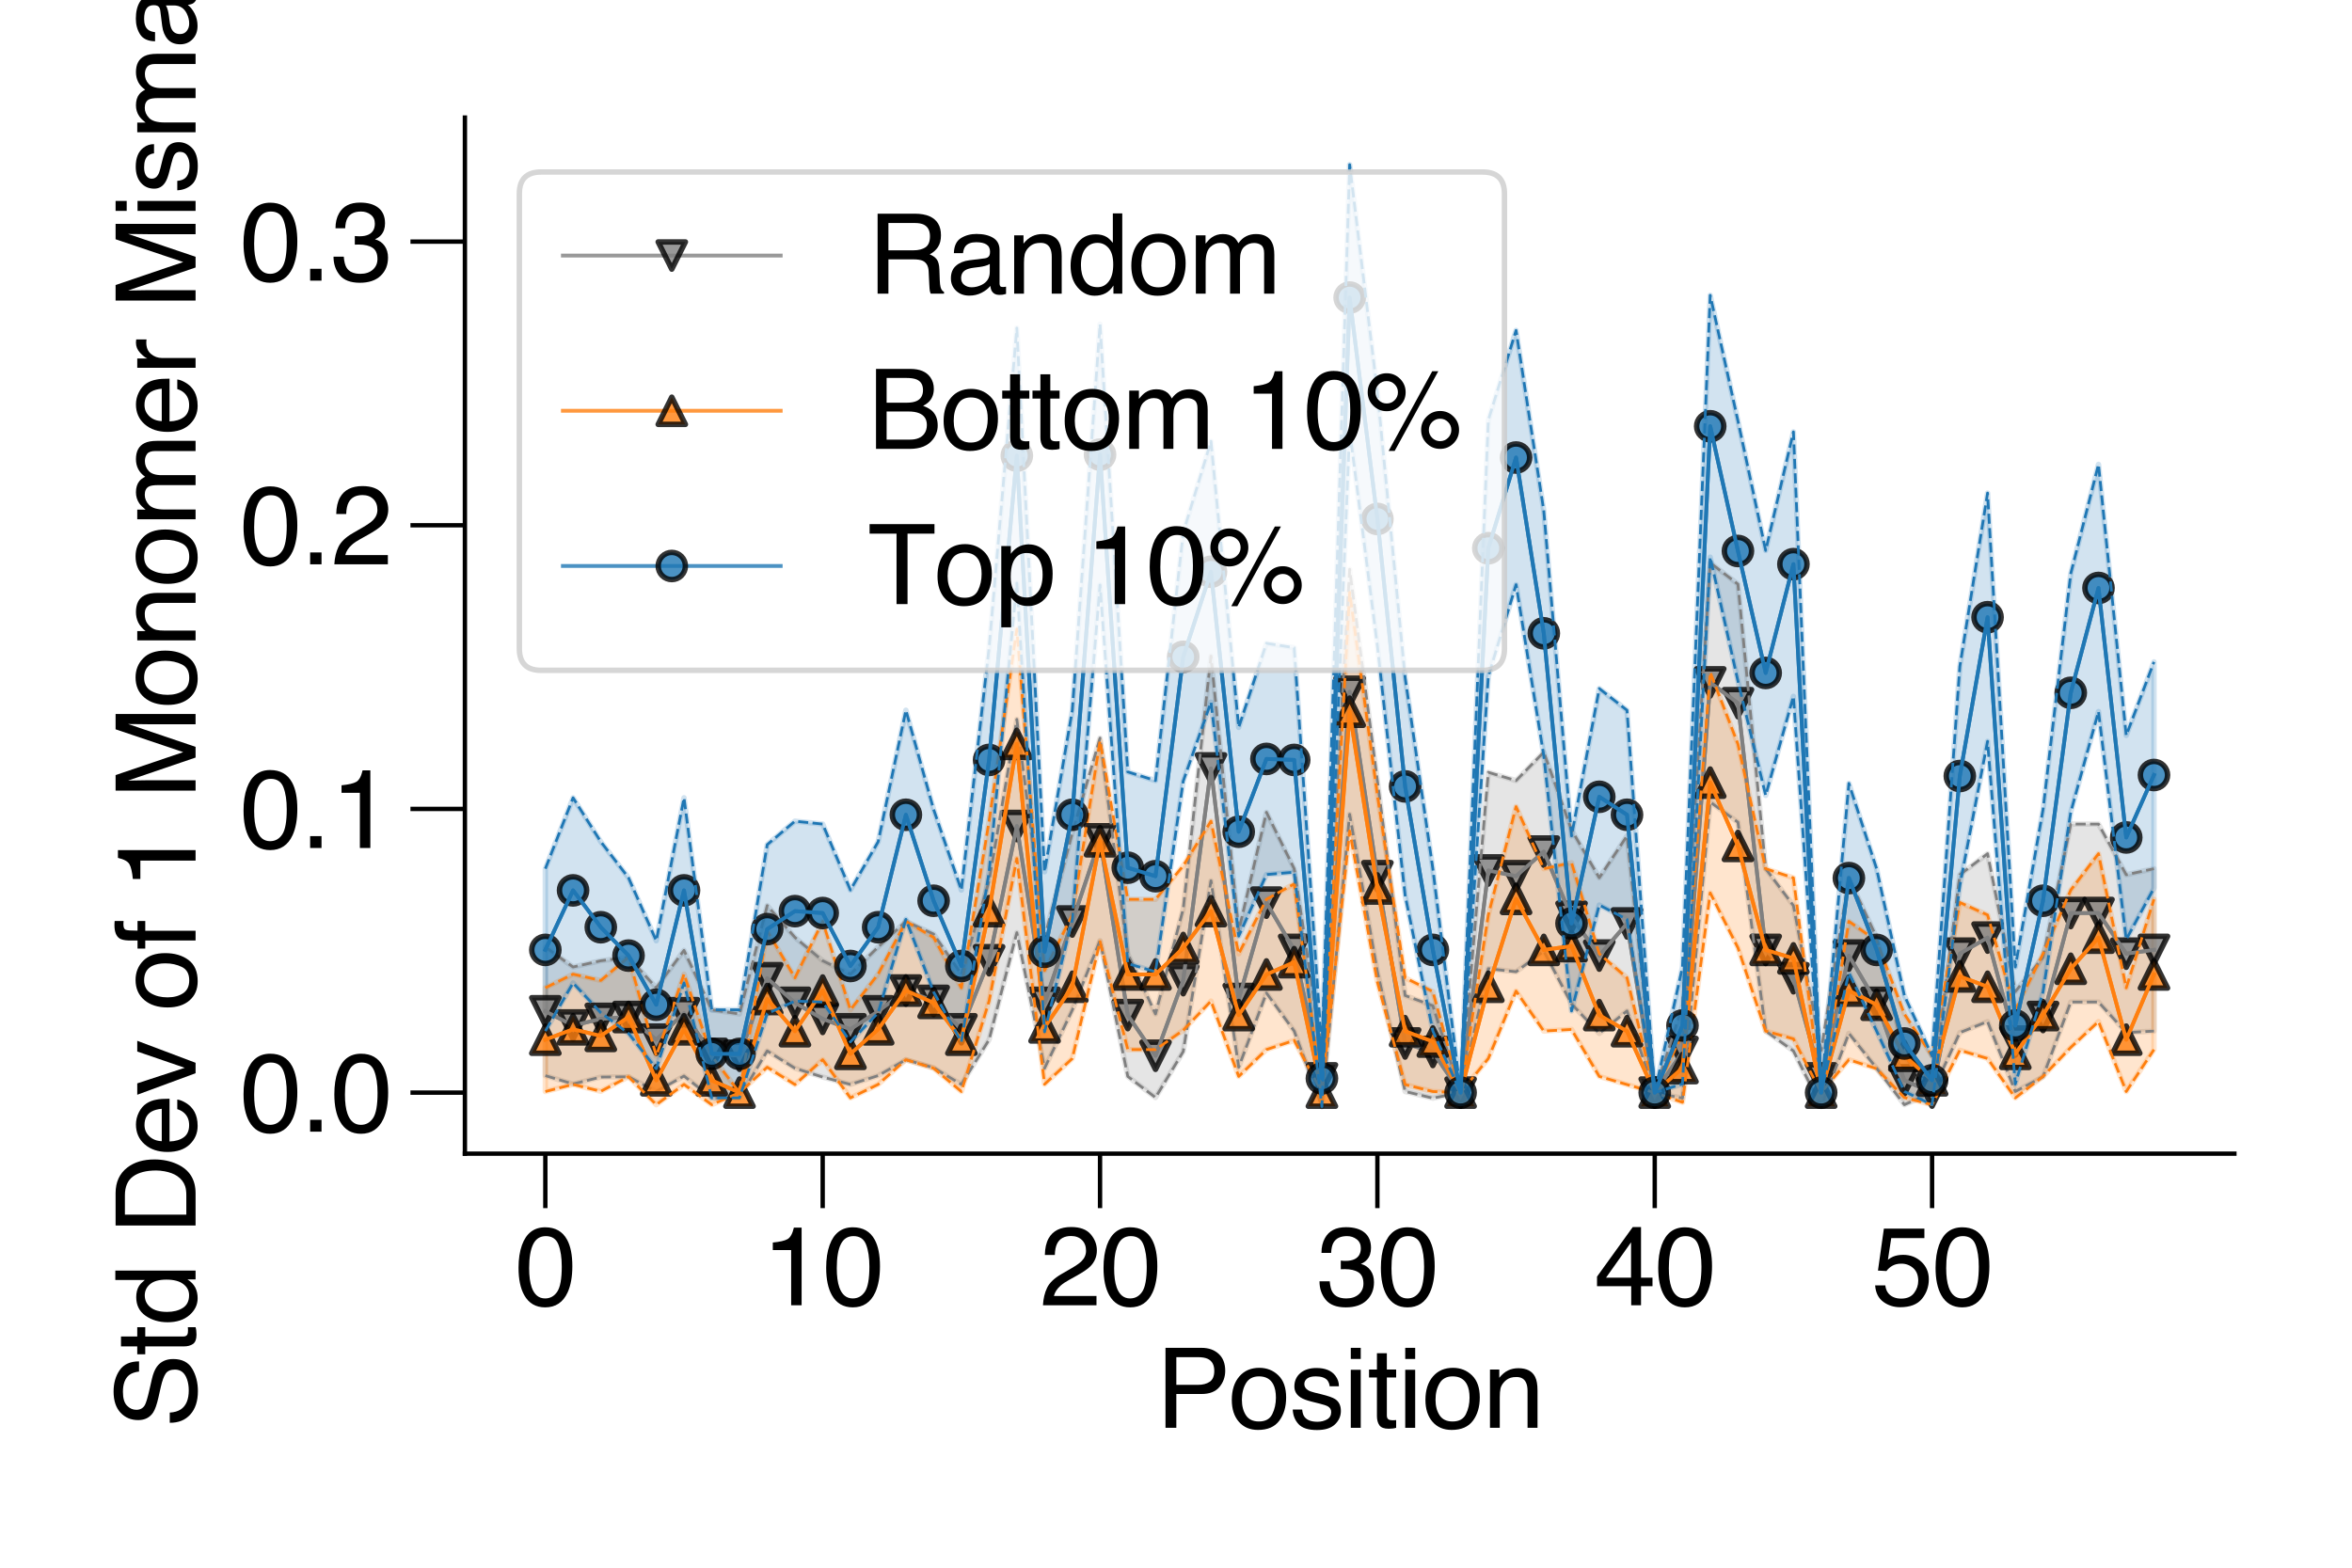 <?xml version="1.0" encoding="utf-8" standalone="no"?>
<!DOCTYPE svg PUBLIC "-//W3C//DTD SVG 1.1//EN"
  "http://www.w3.org/Graphics/SVG/1.1/DTD/svg11.dtd">
<svg height="288pt" version="1.1" viewBox="0 0 432 288" width="432pt" xmlns="http://www.w3.org/2000/svg" xmlns:xlink="http://www.w3.org/1999/xlink">
 <defs>
  <style type="text/css">*{stroke-linecap:butt;stroke-linejoin:round;}</style>
 </defs>
 <g id="figure_1">
  <g id="patch_1">
   <path d="M 0 288 
L 432 288 
L 432 0 
L 0 0 
z
" style="fill:#ffffff;"/>
  </g>
  <g id="axes_1">
   <g id="patch_2">
    <path d="M 85.39 211.94 
L 410.4 211.94 
L 410.4 21.6 
L 85.39 21.6 
z
" style="fill:#ffffff;"/>
   </g>
   <g id="PolyCollection_1">
    <defs>
     <path d="M 100.163 -114.029 
L 100.163 -90.395 
L 105.257 -88.861 
L 110.352 -90.129 
L 115.446 -90.184 
L 120.54 -87.475 
L 125.634 -90.318 
L 130.728 -86.303 
L 135.823 -86.37 
L 140.917 -94.934 
L 146.011 -91.752 
L 151.105 -90.129 
L 156.199 -88.778 
L 161.294 -90.395 
L 166.388 -93.318 
L 171.482 -91.843 
L 176.576 -88.778 
L 181.67 -97.001 
L 186.765 -116.655 
L 191.859 -91.752 
L 196.953 -102.444 
L 202.047 -115.205 
L 207.141 -90.247 
L 212.236 -86.37 
L 217.33 -94.818 
L 222.424 -126.194 
L 227.518 -91.939 
L 232.612 -105.571 
L 237.707 -98.581 
L 242.801 -84.712 
L 247.895 -138.399 
L 252.989 -109.473 
L 258.083 -87.484 
L 263.178 -86.257 
L 268.272 -87.276 
L 273.366 -110.046 
L 278.46 -109.473 
L 283.554 -113.277 
L 288.649 -103.581 
L 293.743 -98.154 
L 298.837 -102.276 
L 303.931 -87.276 
L 309.025 -86.257 
L 314.12 -140.652 
L 319.214 -136.945 
L 324.308 -98.581 
L 329.402 -94.934 
L 334.496 -84.712 
L 339.591 -98.154 
L 344.685 -91.752 
L 349.779 -85.055 
L 354.873 -87.276 
L 359.967 -98.293 
L 365.062 -100.332 
L 370.156 -87.473 
L 375.25 -90.184 
L 380.344 -103.917 
L 385.438 -103.917 
L 390.533 -98.293 
L 395.627 -98.581 
L 395.627 -128.409 
L 395.627 -128.409 
L 390.533 -127.301 
L 385.438 -136.612 
L 380.344 -136.612 
L 375.25 -112.146 
L 370.156 -105.831 
L 365.062 -131.171 
L 359.967 -127.301 
L 354.873 -87.276 
L 349.779 -94.01 
L 344.685 -115.789 
L 339.591 -126.742 
L 334.496 -95.052 
L 329.402 -121.633 
L 324.308 -128.409 
L 319.214 -180.683 
L 314.12 -184.605 
L 309.025 -103.232 
L 303.931 -87.276 
L 298.837 -134.438 
L 293.743 -126.742 
L 288.649 -135.552 
L 283.554 -149.818 
L 278.46 -144.596 
L 273.366 -146.118 
L 268.272 -87.276 
L 263.178 -103.232 
L 258.083 -105.121 
L 252.989 -144.596 
L 247.895 -183.417 
L 242.801 -95.052 
L 237.707 -128.409 
L 232.612 -138.773 
L 227.518 -116.999 
L 222.424 -167.471 
L 217.33 -121.051 
L 212.236 -101.723 
L 207.141 -112.781 
L 202.047 -152.403 
L 196.953 -134.969 
L 191.859 -115.789 
L 186.765 -155.841 
L 181.67 -126.174 
L 176.576 -109.039 
L 171.482 -116.397 
L 166.388 -118.736 
L 161.294 -114.029 
L 156.199 -109.039 
L 151.105 -111.503 
L 146.011 -115.789 
L 140.917 -121.633 
L 135.823 -101.723 
L 130.728 -102.488 
L 125.634 -113.408 
L 120.54 -106.527 
L 115.446 -112.146 
L 110.352 -111.503 
L 105.257 -110.352 
L 100.163 -114.029 
z
" id="m431ada9f19" style="stroke:#808080;stroke-opacity:0.2;"/>
    </defs>
    <g clip-path="url(#pb86c3345a3)">
     <use style="fill:#808080;fill-opacity:0.2;stroke:#808080;stroke-opacity:0.2;" x="0" xlink:href="#m431ada9f19" y="288"/>
    </g>
   </g>
   <g id="PolyCollection_2">
    <defs>
     <path d="M 100.163 -106.527 
L 100.163 -87.475 
L 105.257 -88.778 
L 110.352 -87.516 
L 115.446 -90.184 
L 120.54 -85.055 
L 125.634 -88.778 
L 130.728 -85.055 
L 135.823 -87.276 
L 140.917 -91.939 
L 146.011 -88.752 
L 151.105 -93.318 
L 156.199 -86.303 
L 161.294 -88.778 
L 166.388 -93.318 
L 171.482 -91.752 
L 176.576 -87.475 
L 181.67 -104.089 
L 186.765 -130.268 
L 191.859 -88.815 
L 196.953 -93.536 
L 202.047 -115.004 
L 207.141 -95.179 
L 212.236 -95.179 
L 217.33 -98.73 
L 222.424 -104.089 
L 227.518 -90.247 
L 232.612 -95.179 
L 237.707 -96.862 
L 242.801 -87.276 
L 247.895 -135.34 
L 252.989 -107.6 
L 258.083 -88.752 
L 263.178 -87.473 
L 268.272 -87.276 
L 273.366 -93.536 
L 278.46 -105.926 
L 283.554 -98.581 
L 288.649 -98.882 
L 293.743 -90.247 
L 298.837 -88.752 
L 303.931 -87.276 
L 309.025 -85.489 
L 314.12 -123.953 
L 319.214 -113.878 
L 324.308 -98.581 
L 329.402 -97.144 
L 334.496 -87.276 
L 339.591 -93.318 
L 344.685 -91.668 
L 349.779 -86.37 
L 354.873 -85.055 
L 359.967 -95.055 
L 365.062 -93.536 
L 370.156 -86.303 
L 375.25 -90.247 
L 380.344 -95.575 
L 385.438 -100.332 
L 390.533 -87.475 
L 395.627 -95.179 
L 395.627 -122.785 
L 395.627 -122.785 
L 390.533 -106.527 
L 385.438 -131.171 
L 380.344 -124.483 
L 375.25 -112.781 
L 370.156 -102.488 
L 365.062 -119.915 
L 359.967 -122.211 
L 354.873 -94.01 
L 349.779 -101.723 
L 344.685 -115.175 
L 339.591 -118.736 
L 334.496 -87.276 
L 329.402 -126.729 
L 324.308 -128.409 
L 319.214 -151.312 
L 314.12 -164.501 
L 309.025 -98.09 
L 303.931 -87.276 
L 298.837 -108.367 
L 293.743 -112.781 
L 288.649 -129.505 
L 283.554 -128.409 
L 278.46 -139.815 
L 273.366 -119.915 
L 268.272 -87.276 
L 263.178 -105.831 
L 258.083 -108.367 
L 252.989 -141.956 
L 247.895 -179.17 
L 242.801 -87.276 
L 237.707 -125.615 
L 232.612 -122.785 
L 227.518 -112.781 
L 222.424 -137.139 
L 217.33 -128.958 
L 212.236 -122.785 
L 207.141 -122.785 
L 202.047 -151.907 
L 196.953 -119.915 
L 191.859 -109.7 
L 186.765 -172.424 
L 181.67 -137.139 
L 176.576 -106.527 
L 171.482 -115.789 
L 166.388 -118.736 
L 161.294 -109.039 
L 156.199 -102.488 
L 151.105 -118.736 
L 146.011 -108.367 
L 140.917 -116.999 
L 135.823 -87.276 
L 130.728 -94.01 
L 125.634 -109.039 
L 120.54 -94.01 
L 115.446 -112.146 
L 110.352 -107.882 
L 105.257 -109.039 
L 100.163 -106.527 
z
" id="m38a5dc271e" style="stroke:#ff7f0e;stroke-opacity:0.2;"/>
    </defs>
    <g clip-path="url(#pb86c3345a3)">
     <use style="fill:#ff7f0e;fill-opacity:0.2;stroke:#ff7f0e;stroke-opacity:0.2;" x="0" xlink:href="#m38a5dc271e" y="288"/>
    </g>
   </g>
   <g id="PolyCollection_3">
    <defs>
     <path d="M 100.163 -128.409 
L 100.163 -98.581 
L 105.257 -107.418 
L 110.352 -101.949 
L 115.446 -98.154 
L 120.54 -91.668 
L 125.634 -107.418 
L 130.728 -86.303 
L 135.823 -86.303 
L 140.917 -101.789 
L 146.011 -104.089 
L 151.105 -103.917 
L 156.199 -96.594 
L 161.294 -101.949 
L 166.388 -119.11 
L 171.482 -105.748 
L 176.576 -96.594 
L 181.67 -127.77 
L 186.765 -180.864 
L 191.859 -98.436 
L 196.953 -119.11 
L 202.047 -180.518 
L 207.141 -110.982 
L 212.236 -109.473 
L 217.33 -144.494 
L 222.424 -159.001 
L 227.518 -116.026 
L 232.612 -127.334 
L 237.707 -127.77 
L 242.801 -84.712 
L 247.895 -208.913 
L 252.989 -169.341 
L 258.083 -123.512 
L 263.178 -98.581 
L 268.272 -87.276 
L 273.366 -163.752 
L 278.46 -180.59 
L 283.554 -149.146 
L 288.649 -102.276 
L 293.743 -121.732 
L 298.837 -119.11 
L 303.931 -87.276 
L 309.025 -88.861 
L 314.12 -185.639 
L 319.214 -162.871 
L 324.308 -141.876 
L 329.402 -160.06 
L 334.496 -87.276 
L 339.591 -109.286 
L 344.685 -98.581 
L 349.779 -87.484 
L 354.873 -85.055 
L 359.967 -125.299 
L 365.062 -151.801 
L 370.156 -88.861 
L 375.25 -105.748 
L 380.344 -138.795 
L 385.438 -157.279 
L 390.533 -115.408 
L 395.627 -124.847 
L 395.627 -166.399 
L 395.627 -166.399 
L 390.533 -152.898 
L 385.438 -202.687 
L 380.344 -182.647 
L 375.25 -139.295 
L 370.156 -110.352 
L 365.062 -197.418 
L 359.967 -165.573 
L 354.873 -94.01 
L 349.779 -105.121 
L 344.685 -128.409 
L 339.591 -144.085 
L 334.496 -87.276 
L 329.402 -208.659 
L 324.308 -186.872 
L 319.214 -210.685 
L 314.12 -233.746 
L 309.025 -110.352 
L 303.931 -87.276 
L 298.837 -157.524 
L 293.743 -161.51 
L 288.649 -134.438 
L 283.554 -194.163 
L 278.46 -227.301 
L 273.366 -210.826 
L 268.272 -87.276 
L 263.178 -128.409 
L 258.083 -163.546 
L 252.989 -215.983 
L 247.895 -257.748 
L 242.801 -95.052 
L 237.707 -169.012 
L 232.612 -169.822 
L 227.518 -154.376 
L 222.424 -206.925 
L 217.33 -190.164 
L 212.236 -144.596 
L 207.141 -146.203 
L 202.047 -228.445 
L 196.953 -157.524 
L 191.859 -127.856 
L 186.765 -227.725 
L 181.67 -169.012 
L 176.576 -124.486 
L 171.482 -139.295 
L 166.388 -157.524 
L 161.294 -133.369 
L 156.199 -124.486 
L 151.105 -136.612 
L 146.011 -137.139 
L 140.917 -132.831 
L 135.823 -102.488 
L 130.728 -102.488 
L 125.634 -141.44 
L 120.54 -115.175 
L 115.446 -126.742 
L 110.352 -133.369 
L 105.257 -141.44 
L 100.163 -128.409 
z
" id="m390fa77786" style="stroke:#1f77b4;stroke-opacity:0.2;"/>
    </defs>
    <g clip-path="url(#pb86c3345a3)">
     <use style="fill:#1f77b4;fill-opacity:0.2;stroke:#1f77b4;stroke-opacity:0.2;" x="0" xlink:href="#m390fa77786" y="288"/>
    </g>
   </g>
   <g id="matplotlib.axis_1">
    <g id="xtick_1">
     <g id="line2d_1">
      <defs>
       <path d="M 0 0 
L 0 10 
" id="m3aff3c7706" style="stroke:#000000;stroke-width:0.8;"/>
      </defs>
      <g>
       <use style="stroke:#000000;stroke-width:0.8;" x="100.163" xlink:href="#m3aff3c7706" y="211.94"/>
      </g>
     </g>
     <g id="text_1">
      <!-- 0 -->
      <g transform="translate(94.602 239.787)scale(0.2 -0.2)">
       <defs>
        <path d="M 1731 4475 
Q 2600 4475 2988 3759 
Q 3288 3206 3288 2244 
Q 3288 1331 3016 734 
Q 2622 -122 1728 -122 
Q 922 -122 528 578 
Q 200 1163 200 2147 
Q 200 2909 397 3456 
Q 766 4475 1731 4475 
z
M 1725 391 
Q 2163 391 2422 778 
Q 2681 1166 2681 2222 
Q 2681 2984 2493 3476 
Q 2306 3969 1766 3969 
Q 1269 3969 1039 3501 
Q 809 3034 809 2125 
Q 809 1441 956 1025 
Q 1181 391 1725 391 
z
" id="Helvetica-30" transform="scale(0.016)"/>
       </defs>
       <use xlink:href="#Helvetica-30"/>
      </g>
     </g>
    </g>
    <g id="xtick_2">
     <g id="line2d_2">
      <g>
       <use style="stroke:#000000;stroke-width:0.8;" x="151.105" xlink:href="#m3aff3c7706" y="211.94"/>
      </g>
     </g>
     <g id="text_2">
      <!-- 10 -->
      <g transform="translate(139.983 239.787)scale(0.2 -0.2)">
       <defs>
        <path d="M 613 3169 
L 613 3600 
Q 1222 3659 1462 3798 
Q 1703 3938 1822 4456 
L 2266 4456 
L 2266 0 
L 1666 0 
L 1666 3169 
L 613 3169 
z
" id="Helvetica-31" transform="scale(0.016)"/>
       </defs>
       <use xlink:href="#Helvetica-31"/>
       <use x="55.615" xlink:href="#Helvetica-30"/>
      </g>
     </g>
    </g>
    <g id="xtick_3">
     <g id="line2d_3">
      <g>
       <use style="stroke:#000000;stroke-width:0.8;" x="202.047" xlink:href="#m3aff3c7706" y="211.94"/>
      </g>
     </g>
     <g id="text_3">
      <!-- 20 -->
      <g transform="translate(190.925 239.787)scale(0.2 -0.2)">
       <defs>
        <path d="M 200 0 
Q 231 578 439 1006 
Q 647 1434 1250 1784 
L 1850 2131 
Q 2253 2366 2416 2531 
Q 2672 2791 2672 3125 
Q 2672 3516 2437 3745 
Q 2203 3975 1813 3975 
Q 1234 3975 1013 3538 
Q 894 3303 881 2888 
L 309 2888 
Q 319 3472 525 3841 
Q 891 4491 1816 4491 
Q 2584 4491 2939 4075 
Q 3294 3659 3294 3150 
Q 3294 2613 2916 2231 
Q 2697 2009 2131 1694 
L 1703 1456 
Q 1397 1288 1222 1134 
Q 909 863 828 531 
L 3272 531 
L 3272 0 
L 200 0 
z
" id="Helvetica-32" transform="scale(0.016)"/>
       </defs>
       <use xlink:href="#Helvetica-32"/>
       <use x="55.615" xlink:href="#Helvetica-30"/>
      </g>
     </g>
    </g>
    <g id="xtick_4">
     <g id="line2d_4">
      <g>
       <use style="stroke:#000000;stroke-width:0.8;" x="252.989" xlink:href="#m3aff3c7706" y="211.94"/>
      </g>
     </g>
     <g id="text_4">
      <!-- 30 -->
      <g transform="translate(241.867 239.787)scale(0.2 -0.2)">
       <defs>
        <path d="M 1663 -122 
Q 869 -122 511 314 
Q 153 750 153 1375 
L 741 1375 
Q 778 941 903 744 
Q 1122 391 1694 391 
Q 2138 391 2406 628 
Q 2675 866 2675 1241 
Q 2675 1703 2392 1887 
Q 2109 2072 1606 2072 
Q 1550 2072 1492 2070 
Q 1434 2069 1375 2066 
L 1375 2563 
Q 1463 2553 1522 2550 
Q 1581 2547 1650 2547 
Q 1966 2547 2169 2647 
Q 2525 2822 2525 3272 
Q 2525 3606 2287 3787 
Q 2050 3969 1734 3969 
Q 1172 3969 956 3594 
Q 838 3388 822 3006 
L 266 3006 
Q 266 3506 466 3856 
Q 809 4481 1675 4481 
Q 2359 4481 2734 4176 
Q 3109 3872 3109 3294 
Q 3109 2881 2888 2625 
Q 2750 2466 2531 2375 
Q 2884 2278 3082 2001 
Q 3281 1725 3281 1325 
Q 3281 684 2859 281 
Q 2438 -122 1663 -122 
z
" id="Helvetica-33" transform="scale(0.016)"/>
       </defs>
       <use xlink:href="#Helvetica-33"/>
       <use x="55.615" xlink:href="#Helvetica-30"/>
      </g>
     </g>
    </g>
    <g id="xtick_5">
     <g id="line2d_5">
      <g>
       <use style="stroke:#000000;stroke-width:0.8;" x="303.931" xlink:href="#m3aff3c7706" y="211.94"/>
      </g>
     </g>
     <g id="text_5">
      <!-- 40 -->
      <g transform="translate(292.809 239.787)scale(0.2 -0.2)">
       <defs>
        <path d="M 2116 1584 
L 2116 3613 
L 681 1584 
L 2116 1584 
z
M 2125 0 
L 2125 1094 
L 163 1094 
L 163 1644 
L 2213 4488 
L 2688 4488 
L 2688 1584 
L 3347 1584 
L 3347 1094 
L 2688 1094 
L 2688 0 
L 2125 0 
z
" id="Helvetica-34" transform="scale(0.016)"/>
       </defs>
       <use xlink:href="#Helvetica-34"/>
       <use x="55.615" xlink:href="#Helvetica-30"/>
      </g>
     </g>
    </g>
    <g id="xtick_6">
     <g id="line2d_6">
      <g>
       <use style="stroke:#000000;stroke-width:0.8;" x="354.873" xlink:href="#m3aff3c7706" y="211.94"/>
      </g>
     </g>
     <g id="text_6">
      <!-- 50 -->
      <g transform="translate(343.751 239.787)scale(0.2 -0.2)">
       <defs>
        <path d="M 791 1141 
Q 847 659 1238 475 
Q 1438 381 1700 381 
Q 2200 381 2440 700 
Q 2681 1019 2681 1406 
Q 2681 1875 2395 2131 
Q 2109 2388 1709 2388 
Q 1419 2388 1211 2275 
Q 1003 2163 856 1963 
L 369 1991 
L 709 4400 
L 3034 4400 
L 3034 3856 
L 1131 3856 
L 941 2613 
Q 1097 2731 1238 2791 
Q 1488 2894 1816 2894 
Q 2431 2894 2859 2497 
Q 3288 2100 3288 1491 
Q 3288 856 2895 371 
Q 2503 -113 1644 -113 
Q 1097 -113 676 195 
Q 256 503 206 1141 
L 791 1141 
z
" id="Helvetica-35" transform="scale(0.016)"/>
       </defs>
       <use xlink:href="#Helvetica-35"/>
       <use x="55.615" xlink:href="#Helvetica-30"/>
      </g>
     </g>
    </g>
    <g id="text_7">
     <!-- Position -->
     <g transform="translate(212.32 262.303)scale(0.2 -0.2)">
      <defs>
       <path d="M 547 4591 
L 2613 4591 
Q 3225 4591 3600 4245 
Q 3975 3900 3975 3275 
Q 3975 2738 3640 2339 
Q 3306 1941 2613 1941 
L 1169 1941 
L 1169 0 
L 547 0 
L 547 4591 
z
M 3347 3272 
Q 3347 3778 2972 3959 
Q 2766 4056 2406 4056 
L 1169 4056 
L 1169 2466 
L 2406 2466 
Q 2825 2466 3086 2644 
Q 3347 2822 3347 3272 
z
" id="Helvetica-50" transform="scale(0.016)"/>
       <path d="M 1741 363 
Q 2300 363 2508 786 
Q 2716 1209 2716 1728 
Q 2716 2197 2566 2491 
Q 2328 2953 1747 2953 
Q 1231 2953 997 2559 
Q 763 2166 763 1609 
Q 763 1075 997 719 
Q 1231 363 1741 363 
z
M 1763 3444 
Q 2409 3444 2856 3012 
Q 3303 2581 3303 1744 
Q 3303 934 2909 406 
Q 2516 -122 1688 -122 
Q 997 -122 590 345 
Q 184 813 184 1600 
Q 184 2444 612 2944 
Q 1041 3444 1763 3444 
z
M 1744 3428 
L 1744 3428 
z
" id="Helvetica-6f" transform="scale(0.016)"/>
       <path d="M 747 1050 
Q 772 769 888 619 
Q 1100 347 1625 347 
Q 1938 347 2175 483 
Q 2413 619 2413 903 
Q 2413 1119 2222 1231 
Q 2100 1300 1741 1391 
L 1294 1503 
Q 866 1609 663 1741 
Q 300 1969 300 2372 
Q 300 2847 642 3140 
Q 984 3434 1563 3434 
Q 2319 3434 2653 2991 
Q 2863 2709 2856 2384 
L 2325 2384 
Q 2309 2575 2191 2731 
Q 1997 2953 1519 2953 
Q 1200 2953 1036 2831 
Q 872 2709 872 2509 
Q 872 2291 1088 2159 
Q 1213 2081 1456 2022 
L 1828 1931 
Q 2434 1784 2641 1647 
Q 2969 1431 2969 969 
Q 2969 522 2630 197 
Q 2291 -128 1597 -128 
Q 850 -128 539 211 
Q 228 550 206 1050 
L 747 1050 
z
M 1578 3428 
L 1578 3428 
z
" id="Helvetica-73" transform="scale(0.016)"/>
       <path d="M 413 3331 
L 984 3331 
L 984 0 
L 413 0 
L 413 3331 
z
M 413 4591 
L 984 4591 
L 984 3953 
L 413 3953 
L 413 4591 
z
" id="Helvetica-69" transform="scale(0.016)"/>
       <path d="M 525 4281 
L 1094 4281 
L 1094 3347 
L 1628 3347 
L 1628 2888 
L 1094 2888 
L 1094 703 
Q 1094 528 1213 469 
Q 1278 434 1431 434 
Q 1472 434 1519 436 
Q 1566 438 1628 444 
L 1628 0 
Q 1531 -28 1426 -40 
Q 1322 -53 1200 -53 
Q 806 -53 665 148 
Q 525 350 525 672 
L 525 2888 
L 72 2888 
L 72 3347 
L 525 3347 
L 525 4281 
z
" id="Helvetica-74" transform="scale(0.016)"/>
       <path d="M 413 3347 
L 947 3347 
L 947 2872 
Q 1184 3166 1450 3294 
Q 1716 3422 2041 3422 
Q 2753 3422 3003 2925 
Q 3141 2653 3141 2147 
L 3141 0 
L 2569 0 
L 2569 2109 
Q 2569 2416 2478 2603 
Q 2328 2916 1934 2916 
Q 1734 2916 1606 2875 
Q 1375 2806 1200 2600 
Q 1059 2434 1017 2257 
Q 975 2081 975 1753 
L 975 0 
L 413 0 
L 413 3347 
z
M 1734 3428 
L 1734 3428 
z
" id="Helvetica-6e" transform="scale(0.016)"/>
      </defs>
      <use xlink:href="#Helvetica-50"/>
      <use x="66.699" xlink:href="#Helvetica-6f"/>
      <use x="122.314" xlink:href="#Helvetica-73"/>
      <use x="172.314" xlink:href="#Helvetica-69"/>
      <use x="194.531" xlink:href="#Helvetica-74"/>
      <use x="222.314" xlink:href="#Helvetica-69"/>
      <use x="244.531" xlink:href="#Helvetica-6f"/>
      <use x="300.146" xlink:href="#Helvetica-6e"/>
     </g>
    </g>
   </g>
   <g id="matplotlib.axis_2">
    <g id="ytick_1">
     <g id="line2d_7">
      <defs>
       <path d="M 0 0 
L -10 0 
" id="m825554edb3" style="stroke:#000000;stroke-width:0.8;"/>
      </defs>
      <g>
       <use style="stroke:#000000;stroke-width:0.8;" x="85.39" xlink:href="#m825554edb3" y="200.724"/>
      </g>
     </g>
     <g id="text_8">
      <!-- 0.0 -->
      <g transform="translate(44.09 207.897)scale(0.2 -0.2)">
       <defs>
        <path d="M 547 681 
L 1200 681 
L 1200 0 
L 547 0 
L 547 681 
z
" id="Helvetica-2e" transform="scale(0.016)"/>
       </defs>
       <use xlink:href="#Helvetica-30"/>
       <use x="55.615" xlink:href="#Helvetica-2e"/>
       <use x="83.398" xlink:href="#Helvetica-30"/>
      </g>
     </g>
    </g>
    <g id="ytick_2">
     <g id="line2d_8">
      <g>
       <use style="stroke:#000000;stroke-width:0.8;" x="85.39" xlink:href="#m825554edb3" y="148.61"/>
      </g>
     </g>
     <g id="text_9">
      <!-- 0.1 -->
      <g transform="translate(44.09 155.784)scale(0.2 -0.2)">
       <use xlink:href="#Helvetica-30"/>
       <use x="55.615" xlink:href="#Helvetica-2e"/>
       <use x="83.398" xlink:href="#Helvetica-31"/>
      </g>
     </g>
    </g>
    <g id="ytick_3">
     <g id="line2d_9">
      <g>
       <use style="stroke:#000000;stroke-width:0.8;" x="85.39" xlink:href="#m825554edb3" y="96.497"/>
      </g>
     </g>
     <g id="text_10">
      <!-- 0.2 -->
      <g transform="translate(44.09 103.67)scale(0.2 -0.2)">
       <use xlink:href="#Helvetica-30"/>
       <use x="55.615" xlink:href="#Helvetica-2e"/>
       <use x="83.398" xlink:href="#Helvetica-32"/>
      </g>
     </g>
    </g>
    <g id="ytick_4">
     <g id="line2d_10">
      <g>
       <use style="stroke:#000000;stroke-width:0.8;" x="85.39" xlink:href="#m825554edb3" y="44.384"/>
      </g>
     </g>
     <g id="text_11">
      <!-- 0.3 -->
      <g transform="translate(44.09 51.557)scale(0.2 -0.2)">
       <use xlink:href="#Helvetica-30"/>
       <use x="55.615" xlink:href="#Helvetica-2e"/>
       <use x="83.398" xlink:href="#Helvetica-33"/>
      </g>
     </g>
    </g>
    <g id="text_12">
     <!-- Std Dev of 1 Monomer Mismatch -->
     <g transform="translate(35.921 262.367)rotate(-90)scale(0.2 -0.2)">
      <defs>
       <path d="M 894 1481 
Q 916 1091 1078 847 
Q 1388 391 2169 391 
Q 2519 391 2806 491 
Q 3363 684 3363 1184 
Q 3363 1559 3128 1719 
Q 2891 1875 2384 1991 
L 1763 2131 
Q 1153 2269 900 2434 
Q 463 2722 463 3294 
Q 463 3913 891 4309 
Q 1319 4706 2103 4706 
Q 2825 4706 3329 4357 
Q 3834 4009 3834 3244 
L 3250 3244 
Q 3203 3613 3050 3809 
Q 2766 4169 2084 4169 
Q 1534 4169 1293 3937 
Q 1053 3706 1053 3400 
Q 1053 3063 1334 2906 
Q 1519 2806 2169 2656 
L 2813 2509 
Q 3278 2403 3531 2219 
Q 3969 1897 3969 1284 
Q 3969 522 3414 194 
Q 2859 -134 2125 -134 
Q 1269 -134 784 303 
Q 300 738 309 1481 
L 894 1481 
z
M 2150 4716 
L 2150 4716 
z
" id="Helvetica-53" transform="scale(0.016)"/>
       <path d="M 769 1634 
Q 769 1097 997 734 
Q 1225 372 1728 372 
Q 2119 372 2370 708 
Q 2622 1044 2622 1672 
Q 2622 2306 2362 2611 
Q 2103 2916 1722 2916 
Q 1297 2916 1033 2591 
Q 769 2266 769 1634 
z
M 1616 3406 
Q 2000 3406 2259 3244 
Q 2409 3150 2600 2916 
L 2600 4606 
L 3141 4606 
L 3141 0 
L 2634 0 
L 2634 466 
Q 2438 156 2169 18 
Q 1900 -119 1553 -119 
Q 994 -119 584 351 
Q 175 822 175 1603 
Q 175 2334 548 2870 
Q 922 3406 1616 3406 
z
" id="Helvetica-64" transform="scale(0.016)"/>
       <path id="Helvetica-20" transform="scale(0.016)"/>
       <path d="M 2250 531 
Q 2566 531 2769 597 
Q 3131 719 3363 1066 
Q 3547 1344 3628 1778 
Q 3675 2038 3675 2259 
Q 3675 3113 3336 3584 
Q 2997 4056 2244 4056 
L 1141 4056 
L 1141 531 
L 2250 531 
z
M 516 4591 
L 2375 4591 
Q 3322 4591 3844 3919 
Q 4309 3313 4309 2366 
Q 4309 1634 4034 1044 
Q 3550 0 2369 0 
L 516 0 
L 516 4591 
z
" id="Helvetica-44" transform="scale(0.016)"/>
       <path d="M 1806 3422 
Q 2163 3422 2497 3255 
Q 2831 3088 3006 2822 
Q 3175 2569 3231 2231 
Q 3281 2000 3281 1494 
L 828 1494 
Q 844 984 1069 676 
Q 1294 369 1766 369 
Q 2206 369 2469 659 
Q 2619 828 2681 1050 
L 3234 1050 
Q 3213 866 3089 639 
Q 2966 413 2813 269 
Q 2556 19 2178 -69 
Q 1975 -119 1719 -119 
Q 1094 -119 659 336 
Q 225 791 225 1609 
Q 225 2416 662 2919 
Q 1100 3422 1806 3422 
z
M 2703 1941 
Q 2669 2306 2544 2525 
Q 2313 2931 1772 2931 
Q 1384 2931 1121 2651 
Q 859 2372 844 1941 
L 2703 1941 
z
M 1753 3428 
L 1753 3428 
z
" id="Helvetica-65" transform="scale(0.016)"/>
       <path d="M 688 3347 
L 1581 622 
L 2516 3347 
L 3131 3347 
L 1869 0 
L 1269 0 
L 34 3347 
L 688 3347 
z
" id="Helvetica-76" transform="scale(0.016)"/>
       <path d="M 553 3856 
Q 566 4206 675 4369 
Q 872 4656 1434 4656 
Q 1488 4656 1544 4653 
Q 1600 4650 1672 4644 
L 1672 4131 
Q 1584 4138 1545 4139 
Q 1506 4141 1472 4141 
Q 1216 4141 1166 4008 
Q 1116 3875 1116 3331 
L 1672 3331 
L 1672 2888 
L 1109 2888 
L 1109 0 
L 553 0 
L 553 2888 
L 88 2888 
L 88 3331 
L 553 3331 
L 553 3856 
z
" id="Helvetica-66" transform="scale(0.016)"/>
       <path d="M 472 4591 
L 1363 4591 
L 2681 709 
L 3991 4591 
L 4872 4591 
L 4872 0 
L 4281 0 
L 4281 2709 
Q 4281 2850 4287 3175 
Q 4294 3500 4294 3872 
L 2984 0 
L 2369 0 
L 1050 3872 
L 1050 3731 
Q 1050 3563 1058 3217 
Q 1066 2872 1066 2709 
L 1066 0 
L 472 0 
L 472 4591 
z
" id="Helvetica-4d" transform="scale(0.016)"/>
       <path d="M 413 3347 
L 969 3347 
L 969 2872 
Q 1169 3119 1331 3231 
Q 1609 3422 1963 3422 
Q 2363 3422 2606 3225 
Q 2744 3113 2856 2894 
Q 3044 3163 3297 3292 
Q 3550 3422 3866 3422 
Q 4541 3422 4784 2934 
Q 4916 2672 4916 2228 
L 4916 0 
L 4331 0 
L 4331 2325 
Q 4331 2659 4164 2784 
Q 3997 2909 3756 2909 
Q 3425 2909 3186 2687 
Q 2947 2466 2947 1947 
L 2947 0 
L 2375 0 
L 2375 2184 
Q 2375 2525 2294 2681 
Q 2166 2916 1816 2916 
Q 1497 2916 1236 2669 
Q 975 2422 975 1775 
L 975 0 
L 413 0 
L 413 3347 
z
" id="Helvetica-6d" transform="scale(0.016)"/>
       <path d="M 428 3347 
L 963 3347 
L 963 2769 
Q 1028 2938 1284 3180 
Q 1541 3422 1875 3422 
Q 1891 3422 1928 3419 
Q 1966 3416 2056 3406 
L 2056 2813 
Q 2006 2822 1964 2825 
Q 1922 2828 1872 2828 
Q 1447 2828 1219 2554 
Q 991 2281 991 1925 
L 991 0 
L 428 0 
L 428 3347 
z
" id="Helvetica-72" transform="scale(0.016)"/>
       <path d="M 844 891 
Q 844 647 1022 506 
Q 1200 366 1444 366 
Q 1741 366 2019 503 
Q 2488 731 2488 1250 
L 2488 1703 
Q 2384 1638 2221 1594 
Q 2059 1550 1903 1531 
L 1563 1488 
Q 1256 1447 1103 1359 
Q 844 1213 844 891 
z
M 2206 2028 
Q 2400 2053 2466 2191 
Q 2503 2266 2503 2406 
Q 2503 2694 2298 2823 
Q 2094 2953 1713 2953 
Q 1272 2953 1088 2716 
Q 984 2584 953 2325 
L 428 2325 
Q 444 2944 830 3186 
Q 1216 3428 1725 3428 
Q 2316 3428 2684 3203 
Q 3050 2978 3050 2503 
L 3050 575 
Q 3050 488 3086 434 
Q 3122 381 3238 381 
Q 3275 381 3322 386 
Q 3369 391 3422 400 
L 3422 -16 
Q 3291 -53 3222 -62 
Q 3153 -72 3034 -72 
Q 2744 -72 2613 134 
Q 2544 244 2516 444 
Q 2344 219 2022 53 
Q 1700 -113 1313 -113 
Q 847 -113 551 170 
Q 256 453 256 878 
Q 256 1344 547 1600 
Q 838 1856 1309 1916 
L 2206 2028 
z
M 1741 3428 
L 1741 3428 
z
" id="Helvetica-61" transform="scale(0.016)"/>
       <path d="M 1703 3444 
Q 2269 3444 2623 3169 
Q 2978 2894 3050 2222 
L 2503 2222 
Q 2453 2531 2275 2736 
Q 2097 2941 1703 2941 
Q 1166 2941 934 2416 
Q 784 2075 784 1575 
Q 784 1072 996 728 
Q 1209 384 1666 384 
Q 2016 384 2220 598 
Q 2425 813 2503 1184 
L 3050 1184 
Q 2956 519 2581 211 
Q 2206 -97 1622 -97 
Q 966 -97 575 383 
Q 184 863 184 1581 
Q 184 2463 612 2953 
Q 1041 3444 1703 3444 
z
M 1616 3428 
L 1616 3428 
z
" id="Helvetica-63" transform="scale(0.016)"/>
       <path d="M 413 4606 
L 975 4606 
L 975 2894 
Q 1175 3147 1334 3250 
Q 1606 3428 2013 3428 
Q 2741 3428 3000 2919 
Q 3141 2641 3141 2147 
L 3141 0 
L 2563 0 
L 2563 2109 
Q 2563 2478 2469 2650 
Q 2316 2925 1894 2925 
Q 1544 2925 1259 2684 
Q 975 2444 975 1775 
L 975 0 
L 413 0 
L 413 4606 
z
" id="Helvetica-68" transform="scale(0.016)"/>
      </defs>
      <use xlink:href="#Helvetica-53"/>
      <use x="66.699" xlink:href="#Helvetica-74"/>
      <use x="94.482" xlink:href="#Helvetica-64"/>
      <use x="150.098" xlink:href="#Helvetica-20"/>
      <use x="177.881" xlink:href="#Helvetica-44"/>
      <use x="250.098" xlink:href="#Helvetica-65"/>
      <use x="305.713" xlink:href="#Helvetica-76"/>
      <use x="355.713" xlink:href="#Helvetica-20"/>
      <use x="383.496" xlink:href="#Helvetica-6f"/>
      <use x="439.111" xlink:href="#Helvetica-66"/>
      <use x="466.895" xlink:href="#Helvetica-20"/>
      <use x="494.678" xlink:href="#Helvetica-31"/>
      <use x="550.293" xlink:href="#Helvetica-20"/>
      <use x="578.076" xlink:href="#Helvetica-4d"/>
      <use x="661.377" xlink:href="#Helvetica-6f"/>
      <use x="716.992" xlink:href="#Helvetica-6e"/>
      <use x="772.607" xlink:href="#Helvetica-6f"/>
      <use x="828.223" xlink:href="#Helvetica-6d"/>
      <use x="911.523" xlink:href="#Helvetica-65"/>
      <use x="967.139" xlink:href="#Helvetica-72"/>
      <use x="1000.439" xlink:href="#Helvetica-20"/>
      <use x="1028.223" xlink:href="#Helvetica-4d"/>
      <use x="1111.523" xlink:href="#Helvetica-69"/>
      <use x="1133.74" xlink:href="#Helvetica-73"/>
      <use x="1183.74" xlink:href="#Helvetica-6d"/>
      <use x="1267.041" xlink:href="#Helvetica-61"/>
      <use x="1322.656" xlink:href="#Helvetica-74"/>
      <use x="1350.439" xlink:href="#Helvetica-63"/>
      <use x="1400.439" xlink:href="#Helvetica-68"/>
     </g>
    </g>
   </g>
   <g id="line2d_11">
    <path clip-path="url(#pb86c3345a3)" d="M 100.163 185.788 
L 105.257 188.393 
L 110.352 187.184 
L 115.446 186.835 
L 120.54 190.999 
L 125.634 186.137 
L 130.728 193.605 
L 135.823 193.954 
L 140.917 179.716 
L 146.011 184.229 
L 151.105 187.184 
L 156.199 189.092 
L 161.294 185.788 
L 166.388 181.973 
L 171.482 183.88 
L 176.576 189.092 
L 181.67 176.412 
L 186.765 151.752 
L 191.859 184.229 
L 196.953 169.294 
L 202.047 154.196 
L 207.141 186.486 
L 212.236 193.954 
L 217.33 180.065 
L 222.424 141.167 
L 227.518 183.531 
L 232.612 165.828 
L 237.707 174.505 
L 242.801 198.118 
L 247.895 127.092 
L 252.989 160.966 
L 258.083 191.697 
L 263.178 193.256 
L 268.272 200.724 
L 273.366 159.918 
L 278.46 160.966 
L 283.554 156.452 
L 288.649 168.433 
L 293.743 175.552 
L 298.837 169.643 
L 303.931 200.724 
L 309.025 193.256 
L 314.12 125.371 
L 319.214 129.186 
L 324.308 174.505 
L 329.402 179.716 
L 334.496 198.118 
L 339.591 175.552 
L 344.685 184.229 
L 349.779 198.467 
L 354.873 200.724 
L 359.967 175.203 
L 365.062 172.248 
L 370.156 191.348 
L 375.25 186.835 
L 380.344 167.735 
L 385.438 167.735 
L 390.533 175.203 
L 395.627 174.505 
" style="fill:none;stroke:#808080;stroke-linecap:square;stroke-opacity:0.8;stroke-width:0.7;"/>
    <defs>
     <path d="M -0 2.5 
L 2.5 -2.5 
L -2.5 -2.5 
z
" id="mf17d867959" style="stroke:#000000;stroke-linejoin:miter;stroke-opacity:0.8;"/>
    </defs>
    <g clip-path="url(#pb86c3345a3)">
     <use style="fill:#808080;fill-opacity:0.8;stroke:#000000;stroke-linejoin:miter;stroke-opacity:0.8;" x="100.163" xlink:href="#mf17d867959" y="185.788"/>
     <use style="fill:#808080;fill-opacity:0.8;stroke:#000000;stroke-linejoin:miter;stroke-opacity:0.8;" x="105.257" xlink:href="#mf17d867959" y="188.393"/>
     <use style="fill:#808080;fill-opacity:0.8;stroke:#000000;stroke-linejoin:miter;stroke-opacity:0.8;" x="110.352" xlink:href="#mf17d867959" y="187.184"/>
     <use style="fill:#808080;fill-opacity:0.8;stroke:#000000;stroke-linejoin:miter;stroke-opacity:0.8;" x="115.446" xlink:href="#mf17d867959" y="186.835"/>
     <use style="fill:#808080;fill-opacity:0.8;stroke:#000000;stroke-linejoin:miter;stroke-opacity:0.8;" x="120.54" xlink:href="#mf17d867959" y="190.999"/>
     <use style="fill:#808080;fill-opacity:0.8;stroke:#000000;stroke-linejoin:miter;stroke-opacity:0.8;" x="125.634" xlink:href="#mf17d867959" y="186.137"/>
     <use style="fill:#808080;fill-opacity:0.8;stroke:#000000;stroke-linejoin:miter;stroke-opacity:0.8;" x="130.728" xlink:href="#mf17d867959" y="193.605"/>
     <use style="fill:#808080;fill-opacity:0.8;stroke:#000000;stroke-linejoin:miter;stroke-opacity:0.8;" x="135.823" xlink:href="#mf17d867959" y="193.954"/>
     <use style="fill:#808080;fill-opacity:0.8;stroke:#000000;stroke-linejoin:miter;stroke-opacity:0.8;" x="140.917" xlink:href="#mf17d867959" y="179.716"/>
     <use style="fill:#808080;fill-opacity:0.8;stroke:#000000;stroke-linejoin:miter;stroke-opacity:0.8;" x="146.011" xlink:href="#mf17d867959" y="184.229"/>
     <use style="fill:#808080;fill-opacity:0.8;stroke:#000000;stroke-linejoin:miter;stroke-opacity:0.8;" x="151.105" xlink:href="#mf17d867959" y="187.184"/>
     <use style="fill:#808080;fill-opacity:0.8;stroke:#000000;stroke-linejoin:miter;stroke-opacity:0.8;" x="156.199" xlink:href="#mf17d867959" y="189.092"/>
     <use style="fill:#808080;fill-opacity:0.8;stroke:#000000;stroke-linejoin:miter;stroke-opacity:0.8;" x="161.294" xlink:href="#mf17d867959" y="185.788"/>
     <use style="fill:#808080;fill-opacity:0.8;stroke:#000000;stroke-linejoin:miter;stroke-opacity:0.8;" x="166.388" xlink:href="#mf17d867959" y="181.973"/>
     <use style="fill:#808080;fill-opacity:0.8;stroke:#000000;stroke-linejoin:miter;stroke-opacity:0.8;" x="171.482" xlink:href="#mf17d867959" y="183.88"/>
     <use style="fill:#808080;fill-opacity:0.8;stroke:#000000;stroke-linejoin:miter;stroke-opacity:0.8;" x="176.576" xlink:href="#mf17d867959" y="189.092"/>
     <use style="fill:#808080;fill-opacity:0.8;stroke:#000000;stroke-linejoin:miter;stroke-opacity:0.8;" x="181.67" xlink:href="#mf17d867959" y="176.412"/>
     <use style="fill:#808080;fill-opacity:0.8;stroke:#000000;stroke-linejoin:miter;stroke-opacity:0.8;" x="186.765" xlink:href="#mf17d867959" y="151.752"/>
     <use style="fill:#808080;fill-opacity:0.8;stroke:#000000;stroke-linejoin:miter;stroke-opacity:0.8;" x="191.859" xlink:href="#mf17d867959" y="184.229"/>
     <use style="fill:#808080;fill-opacity:0.8;stroke:#000000;stroke-linejoin:miter;stroke-opacity:0.8;" x="196.953" xlink:href="#mf17d867959" y="169.294"/>
     <use style="fill:#808080;fill-opacity:0.8;stroke:#000000;stroke-linejoin:miter;stroke-opacity:0.8;" x="202.047" xlink:href="#mf17d867959" y="154.196"/>
     <use style="fill:#808080;fill-opacity:0.8;stroke:#000000;stroke-linejoin:miter;stroke-opacity:0.8;" x="207.141" xlink:href="#mf17d867959" y="186.486"/>
     <use style="fill:#808080;fill-opacity:0.8;stroke:#000000;stroke-linejoin:miter;stroke-opacity:0.8;" x="212.236" xlink:href="#mf17d867959" y="193.954"/>
     <use style="fill:#808080;fill-opacity:0.8;stroke:#000000;stroke-linejoin:miter;stroke-opacity:0.8;" x="217.33" xlink:href="#mf17d867959" y="180.065"/>
     <use style="fill:#808080;fill-opacity:0.8;stroke:#000000;stroke-linejoin:miter;stroke-opacity:0.8;" x="222.424" xlink:href="#mf17d867959" y="141.167"/>
     <use style="fill:#808080;fill-opacity:0.8;stroke:#000000;stroke-linejoin:miter;stroke-opacity:0.8;" x="227.518" xlink:href="#mf17d867959" y="183.531"/>
     <use style="fill:#808080;fill-opacity:0.8;stroke:#000000;stroke-linejoin:miter;stroke-opacity:0.8;" x="232.612" xlink:href="#mf17d867959" y="165.828"/>
     <use style="fill:#808080;fill-opacity:0.8;stroke:#000000;stroke-linejoin:miter;stroke-opacity:0.8;" x="237.707" xlink:href="#mf17d867959" y="174.505"/>
     <use style="fill:#808080;fill-opacity:0.8;stroke:#000000;stroke-linejoin:miter;stroke-opacity:0.8;" x="242.801" xlink:href="#mf17d867959" y="198.118"/>
     <use style="fill:#808080;fill-opacity:0.8;stroke:#000000;stroke-linejoin:miter;stroke-opacity:0.8;" x="247.895" xlink:href="#mf17d867959" y="127.092"/>
     <use style="fill:#808080;fill-opacity:0.8;stroke:#000000;stroke-linejoin:miter;stroke-opacity:0.8;" x="252.989" xlink:href="#mf17d867959" y="160.966"/>
     <use style="fill:#808080;fill-opacity:0.8;stroke:#000000;stroke-linejoin:miter;stroke-opacity:0.8;" x="258.083" xlink:href="#mf17d867959" y="191.697"/>
     <use style="fill:#808080;fill-opacity:0.8;stroke:#000000;stroke-linejoin:miter;stroke-opacity:0.8;" x="263.178" xlink:href="#mf17d867959" y="193.256"/>
     <use style="fill:#808080;fill-opacity:0.8;stroke:#000000;stroke-linejoin:miter;stroke-opacity:0.8;" x="268.272" xlink:href="#mf17d867959" y="200.724"/>
     <use style="fill:#808080;fill-opacity:0.8;stroke:#000000;stroke-linejoin:miter;stroke-opacity:0.8;" x="273.366" xlink:href="#mf17d867959" y="159.918"/>
     <use style="fill:#808080;fill-opacity:0.8;stroke:#000000;stroke-linejoin:miter;stroke-opacity:0.8;" x="278.46" xlink:href="#mf17d867959" y="160.966"/>
     <use style="fill:#808080;fill-opacity:0.8;stroke:#000000;stroke-linejoin:miter;stroke-opacity:0.8;" x="283.554" xlink:href="#mf17d867959" y="156.452"/>
     <use style="fill:#808080;fill-opacity:0.8;stroke:#000000;stroke-linejoin:miter;stroke-opacity:0.8;" x="288.649" xlink:href="#mf17d867959" y="168.433"/>
     <use style="fill:#808080;fill-opacity:0.8;stroke:#000000;stroke-linejoin:miter;stroke-opacity:0.8;" x="293.743" xlink:href="#mf17d867959" y="175.552"/>
     <use style="fill:#808080;fill-opacity:0.8;stroke:#000000;stroke-linejoin:miter;stroke-opacity:0.8;" x="298.837" xlink:href="#mf17d867959" y="169.643"/>
     <use style="fill:#808080;fill-opacity:0.8;stroke:#000000;stroke-linejoin:miter;stroke-opacity:0.8;" x="303.931" xlink:href="#mf17d867959" y="200.724"/>
     <use style="fill:#808080;fill-opacity:0.8;stroke:#000000;stroke-linejoin:miter;stroke-opacity:0.8;" x="309.025" xlink:href="#mf17d867959" y="193.256"/>
     <use style="fill:#808080;fill-opacity:0.8;stroke:#000000;stroke-linejoin:miter;stroke-opacity:0.8;" x="314.12" xlink:href="#mf17d867959" y="125.371"/>
     <use style="fill:#808080;fill-opacity:0.8;stroke:#000000;stroke-linejoin:miter;stroke-opacity:0.8;" x="319.214" xlink:href="#mf17d867959" y="129.186"/>
     <use style="fill:#808080;fill-opacity:0.8;stroke:#000000;stroke-linejoin:miter;stroke-opacity:0.8;" x="324.308" xlink:href="#mf17d867959" y="174.505"/>
     <use style="fill:#808080;fill-opacity:0.8;stroke:#000000;stroke-linejoin:miter;stroke-opacity:0.8;" x="329.402" xlink:href="#mf17d867959" y="179.716"/>
     <use style="fill:#808080;fill-opacity:0.8;stroke:#000000;stroke-linejoin:miter;stroke-opacity:0.8;" x="334.496" xlink:href="#mf17d867959" y="198.118"/>
     <use style="fill:#808080;fill-opacity:0.8;stroke:#000000;stroke-linejoin:miter;stroke-opacity:0.8;" x="339.591" xlink:href="#mf17d867959" y="175.552"/>
     <use style="fill:#808080;fill-opacity:0.8;stroke:#000000;stroke-linejoin:miter;stroke-opacity:0.8;" x="344.685" xlink:href="#mf17d867959" y="184.229"/>
     <use style="fill:#808080;fill-opacity:0.8;stroke:#000000;stroke-linejoin:miter;stroke-opacity:0.8;" x="349.779" xlink:href="#mf17d867959" y="198.467"/>
     <use style="fill:#808080;fill-opacity:0.8;stroke:#000000;stroke-linejoin:miter;stroke-opacity:0.8;" x="354.873" xlink:href="#mf17d867959" y="200.724"/>
     <use style="fill:#808080;fill-opacity:0.8;stroke:#000000;stroke-linejoin:miter;stroke-opacity:0.8;" x="359.967" xlink:href="#mf17d867959" y="175.203"/>
     <use style="fill:#808080;fill-opacity:0.8;stroke:#000000;stroke-linejoin:miter;stroke-opacity:0.8;" x="365.062" xlink:href="#mf17d867959" y="172.248"/>
     <use style="fill:#808080;fill-opacity:0.8;stroke:#000000;stroke-linejoin:miter;stroke-opacity:0.8;" x="370.156" xlink:href="#mf17d867959" y="191.348"/>
     <use style="fill:#808080;fill-opacity:0.8;stroke:#000000;stroke-linejoin:miter;stroke-opacity:0.8;" x="375.25" xlink:href="#mf17d867959" y="186.835"/>
     <use style="fill:#808080;fill-opacity:0.8;stroke:#000000;stroke-linejoin:miter;stroke-opacity:0.8;" x="380.344" xlink:href="#mf17d867959" y="167.735"/>
     <use style="fill:#808080;fill-opacity:0.8;stroke:#000000;stroke-linejoin:miter;stroke-opacity:0.8;" x="385.438" xlink:href="#mf17d867959" y="167.735"/>
     <use style="fill:#808080;fill-opacity:0.8;stroke:#000000;stroke-linejoin:miter;stroke-opacity:0.8;" x="390.533" xlink:href="#mf17d867959" y="175.203"/>
     <use style="fill:#808080;fill-opacity:0.8;stroke:#000000;stroke-linejoin:miter;stroke-opacity:0.8;" x="395.627" xlink:href="#mf17d867959" y="174.505"/>
    </g>
   </g>
   <g id="line2d_12">
    <path clip-path="url(#pb86c3345a3)" d="M 100.163 185.788 
L 105.257 188.393 
L 110.352 187.184 
L 115.446 186.835 
L 120.54 190.999 
L 125.634 186.137 
L 130.728 193.605 
L 135.823 193.954 
L 140.917 179.716 
L 146.011 184.229 
L 151.105 187.184 
L 156.199 189.092 
L 161.294 185.788 
L 166.388 181.973 
L 171.482 183.88 
L 176.576 189.092 
L 181.67 176.412 
L 186.765 151.752 
L 191.859 184.229 
L 196.953 169.294 
L 202.047 154.196 
L 207.141 186.486 
L 212.236 193.954 
L 217.33 180.065 
L 222.424 141.167 
L 227.518 183.531 
L 232.612 165.828 
L 237.707 174.505 
L 242.801 198.118 
L 247.895 127.092 
L 252.989 160.966 
L 258.083 191.697 
L 263.178 193.256 
L 268.272 200.724 
L 273.366 159.918 
L 278.46 160.966 
L 283.554 156.452 
L 288.649 168.433 
L 293.743 175.552 
L 298.837 169.643 
L 303.931 200.724 
L 309.025 193.256 
L 314.12 125.371 
L 319.214 129.186 
L 324.308 174.505 
L 329.402 179.716 
L 334.496 198.118 
L 339.591 175.552 
L 344.685 184.229 
L 349.779 198.467 
L 354.873 200.724 
L 359.967 175.203 
L 365.062 172.248 
L 370.156 191.348 
L 375.25 186.835 
L 380.344 167.735 
L 385.438 167.735 
L 390.533 175.203 
L 395.627 174.505 
" style="fill:none;stroke:#808080;stroke-linecap:square;stroke-width:0.7;"/>
   </g>
   <g id="line2d_13">
    <path clip-path="url(#pb86c3345a3)" d="M 100.163 197.605 
L 105.257 199.139 
L 110.352 197.871 
L 115.446 197.816 
L 120.54 200.525 
L 125.634 197.682 
L 130.728 201.697 
L 135.823 201.63 
L 140.917 193.066 
L 146.011 196.248 
L 151.105 197.871 
L 156.199 199.222 
L 161.294 197.605 
L 166.388 194.682 
L 171.482 196.157 
L 176.576 199.222 
L 181.67 190.999 
L 186.765 171.345 
L 191.859 196.248 
L 196.953 185.556 
L 202.047 172.795 
L 207.141 197.753 
L 212.236 201.63 
L 217.33 193.182 
L 222.424 161.806 
L 227.518 196.061 
L 232.612 182.429 
L 237.707 189.419 
L 242.801 203.288 
L 247.895 149.601 
L 252.989 178.527 
L 258.083 200.516 
L 263.178 201.743 
L 268.272 200.724 
L 273.366 177.954 
L 278.46 178.527 
L 283.554 174.723 
L 288.649 184.419 
L 293.743 189.846 
L 298.837 185.724 
L 303.931 200.724 
L 309.025 201.743 
L 314.12 147.348 
L 319.214 151.055 
L 324.308 189.419 
L 329.402 193.066 
L 334.496 203.288 
L 339.591 189.846 
L 344.685 196.248 
L 349.779 202.945 
L 354.873 200.724 
L 359.967 189.707 
L 365.062 187.668 
L 370.156 200.527 
L 375.25 197.816 
L 380.344 184.083 
L 385.438 184.083 
L 390.533 189.707 
L 395.627 189.419 
" style="fill:none;stroke:#808080;stroke-dasharray:1.85,0.8;stroke-dashoffset:0;stroke-width:0.5;"/>
   </g>
   <g id="line2d_14">
    <path clip-path="url(#pb86c3345a3)" d="M 100.163 173.971 
L 105.257 177.648 
L 110.352 176.497 
L 115.446 175.854 
L 120.54 181.473 
L 125.634 174.592 
L 130.728 185.512 
L 135.823 186.277 
L 140.917 166.367 
L 146.011 172.211 
L 151.105 176.497 
L 156.199 178.961 
L 161.294 173.971 
L 166.388 169.264 
L 171.482 171.603 
L 176.576 178.961 
L 181.67 161.826 
L 186.765 132.159 
L 191.859 172.211 
L 196.953 153.031 
L 202.047 135.597 
L 207.141 175.219 
L 212.236 186.277 
L 217.33 166.949 
L 222.424 120.529 
L 227.518 171.001 
L 232.612 149.227 
L 237.707 159.591 
L 242.801 192.948 
L 247.895 104.583 
L 252.989 143.404 
L 258.083 182.879 
L 263.178 184.768 
L 268.272 200.724 
L 273.366 141.882 
L 278.46 143.404 
L 283.554 138.182 
L 288.649 152.448 
L 293.743 161.258 
L 298.837 153.562 
L 303.931 200.724 
L 309.025 184.768 
L 314.12 103.395 
L 319.214 107.317 
L 324.308 159.591 
L 329.402 166.367 
L 334.496 192.948 
L 339.591 161.258 
L 344.685 172.211 
L 349.779 193.99 
L 354.873 200.724 
L 359.967 160.699 
L 365.062 156.829 
L 370.156 182.169 
L 375.25 175.854 
L 380.344 151.388 
L 385.438 151.388 
L 390.533 160.699 
L 395.627 159.591 
" style="fill:none;stroke:#808080;stroke-dasharray:1.85,0.8;stroke-dashoffset:0;stroke-width:0.5;"/>
   </g>
   <g id="line2d_15">
    <path clip-path="url(#pb86c3345a3)" d="M 100.163 190.999 
L 105.257 189.092 
L 110.352 190.301 
L 115.446 186.835 
L 120.54 198.467 
L 125.634 189.092 
L 130.728 198.467 
L 135.823 200.724 
L 140.917 183.531 
L 146.011 189.441 
L 151.105 181.973 
L 156.199 193.605 
L 161.294 189.092 
L 166.388 181.973 
L 171.482 184.229 
L 176.576 190.999 
L 181.67 167.386 
L 186.765 136.654 
L 191.859 188.743 
L 196.953 181.275 
L 202.047 154.545 
L 207.141 179.018 
L 212.236 179.018 
L 217.33 174.156 
L 222.424 167.386 
L 227.518 186.486 
L 232.612 179.018 
L 237.707 176.762 
L 242.801 200.724 
L 247.895 130.745 
L 252.989 163.222 
L 258.083 189.441 
L 263.178 191.348 
L 268.272 200.724 
L 273.366 181.275 
L 278.46 165.13 
L 283.554 174.505 
L 288.649 173.807 
L 293.743 186.486 
L 298.837 189.441 
L 303.931 200.724 
L 309.025 196.21 
L 314.12 143.773 
L 319.214 155.405 
L 324.308 174.505 
L 329.402 176.063 
L 334.496 200.724 
L 339.591 181.973 
L 344.685 184.579 
L 349.779 193.954 
L 354.873 198.467 
L 359.967 179.367 
L 365.062 181.275 
L 370.156 193.605 
L 375.25 186.486 
L 380.344 177.971 
L 385.438 172.248 
L 390.533 190.999 
L 395.627 179.018 
" style="fill:none;stroke:#ff7f0e;stroke-linecap:square;stroke-opacity:0.8;stroke-width:0.7;"/>
    <defs>
     <path d="M 0 -2.5 
L -2.5 2.5 
L 2.5 2.5 
z
" id="m3a9e1a0cad" style="stroke:#000000;stroke-linejoin:miter;stroke-opacity:0.8;"/>
    </defs>
    <g clip-path="url(#pb86c3345a3)">
     <use style="fill:#ff7f0e;fill-opacity:0.8;stroke:#000000;stroke-linejoin:miter;stroke-opacity:0.8;" x="100.163" xlink:href="#m3a9e1a0cad" y="190.999"/>
     <use style="fill:#ff7f0e;fill-opacity:0.8;stroke:#000000;stroke-linejoin:miter;stroke-opacity:0.8;" x="105.257" xlink:href="#m3a9e1a0cad" y="189.092"/>
     <use style="fill:#ff7f0e;fill-opacity:0.8;stroke:#000000;stroke-linejoin:miter;stroke-opacity:0.8;" x="110.352" xlink:href="#m3a9e1a0cad" y="190.301"/>
     <use style="fill:#ff7f0e;fill-opacity:0.8;stroke:#000000;stroke-linejoin:miter;stroke-opacity:0.8;" x="115.446" xlink:href="#m3a9e1a0cad" y="186.835"/>
     <use style="fill:#ff7f0e;fill-opacity:0.8;stroke:#000000;stroke-linejoin:miter;stroke-opacity:0.8;" x="120.54" xlink:href="#m3a9e1a0cad" y="198.467"/>
     <use style="fill:#ff7f0e;fill-opacity:0.8;stroke:#000000;stroke-linejoin:miter;stroke-opacity:0.8;" x="125.634" xlink:href="#m3a9e1a0cad" y="189.092"/>
     <use style="fill:#ff7f0e;fill-opacity:0.8;stroke:#000000;stroke-linejoin:miter;stroke-opacity:0.8;" x="130.728" xlink:href="#m3a9e1a0cad" y="198.467"/>
     <use style="fill:#ff7f0e;fill-opacity:0.8;stroke:#000000;stroke-linejoin:miter;stroke-opacity:0.8;" x="135.823" xlink:href="#m3a9e1a0cad" y="200.724"/>
     <use style="fill:#ff7f0e;fill-opacity:0.8;stroke:#000000;stroke-linejoin:miter;stroke-opacity:0.8;" x="140.917" xlink:href="#m3a9e1a0cad" y="183.531"/>
     <use style="fill:#ff7f0e;fill-opacity:0.8;stroke:#000000;stroke-linejoin:miter;stroke-opacity:0.8;" x="146.011" xlink:href="#m3a9e1a0cad" y="189.441"/>
     <use style="fill:#ff7f0e;fill-opacity:0.8;stroke:#000000;stroke-linejoin:miter;stroke-opacity:0.8;" x="151.105" xlink:href="#m3a9e1a0cad" y="181.973"/>
     <use style="fill:#ff7f0e;fill-opacity:0.8;stroke:#000000;stroke-linejoin:miter;stroke-opacity:0.8;" x="156.199" xlink:href="#m3a9e1a0cad" y="193.605"/>
     <use style="fill:#ff7f0e;fill-opacity:0.8;stroke:#000000;stroke-linejoin:miter;stroke-opacity:0.8;" x="161.294" xlink:href="#m3a9e1a0cad" y="189.092"/>
     <use style="fill:#ff7f0e;fill-opacity:0.8;stroke:#000000;stroke-linejoin:miter;stroke-opacity:0.8;" x="166.388" xlink:href="#m3a9e1a0cad" y="181.973"/>
     <use style="fill:#ff7f0e;fill-opacity:0.8;stroke:#000000;stroke-linejoin:miter;stroke-opacity:0.8;" x="171.482" xlink:href="#m3a9e1a0cad" y="184.229"/>
     <use style="fill:#ff7f0e;fill-opacity:0.8;stroke:#000000;stroke-linejoin:miter;stroke-opacity:0.8;" x="176.576" xlink:href="#m3a9e1a0cad" y="190.999"/>
     <use style="fill:#ff7f0e;fill-opacity:0.8;stroke:#000000;stroke-linejoin:miter;stroke-opacity:0.8;" x="181.67" xlink:href="#m3a9e1a0cad" y="167.386"/>
     <use style="fill:#ff7f0e;fill-opacity:0.8;stroke:#000000;stroke-linejoin:miter;stroke-opacity:0.8;" x="186.765" xlink:href="#m3a9e1a0cad" y="136.654"/>
     <use style="fill:#ff7f0e;fill-opacity:0.8;stroke:#000000;stroke-linejoin:miter;stroke-opacity:0.8;" x="191.859" xlink:href="#m3a9e1a0cad" y="188.743"/>
     <use style="fill:#ff7f0e;fill-opacity:0.8;stroke:#000000;stroke-linejoin:miter;stroke-opacity:0.8;" x="196.953" xlink:href="#m3a9e1a0cad" y="181.275"/>
     <use style="fill:#ff7f0e;fill-opacity:0.8;stroke:#000000;stroke-linejoin:miter;stroke-opacity:0.8;" x="202.047" xlink:href="#m3a9e1a0cad" y="154.545"/>
     <use style="fill:#ff7f0e;fill-opacity:0.8;stroke:#000000;stroke-linejoin:miter;stroke-opacity:0.8;" x="207.141" xlink:href="#m3a9e1a0cad" y="179.018"/>
     <use style="fill:#ff7f0e;fill-opacity:0.8;stroke:#000000;stroke-linejoin:miter;stroke-opacity:0.8;" x="212.236" xlink:href="#m3a9e1a0cad" y="179.018"/>
     <use style="fill:#ff7f0e;fill-opacity:0.8;stroke:#000000;stroke-linejoin:miter;stroke-opacity:0.8;" x="217.33" xlink:href="#m3a9e1a0cad" y="174.156"/>
     <use style="fill:#ff7f0e;fill-opacity:0.8;stroke:#000000;stroke-linejoin:miter;stroke-opacity:0.8;" x="222.424" xlink:href="#m3a9e1a0cad" y="167.386"/>
     <use style="fill:#ff7f0e;fill-opacity:0.8;stroke:#000000;stroke-linejoin:miter;stroke-opacity:0.8;" x="227.518" xlink:href="#m3a9e1a0cad" y="186.486"/>
     <use style="fill:#ff7f0e;fill-opacity:0.8;stroke:#000000;stroke-linejoin:miter;stroke-opacity:0.8;" x="232.612" xlink:href="#m3a9e1a0cad" y="179.018"/>
     <use style="fill:#ff7f0e;fill-opacity:0.8;stroke:#000000;stroke-linejoin:miter;stroke-opacity:0.8;" x="237.707" xlink:href="#m3a9e1a0cad" y="176.762"/>
     <use style="fill:#ff7f0e;fill-opacity:0.8;stroke:#000000;stroke-linejoin:miter;stroke-opacity:0.8;" x="242.801" xlink:href="#m3a9e1a0cad" y="200.724"/>
     <use style="fill:#ff7f0e;fill-opacity:0.8;stroke:#000000;stroke-linejoin:miter;stroke-opacity:0.8;" x="247.895" xlink:href="#m3a9e1a0cad" y="130.745"/>
     <use style="fill:#ff7f0e;fill-opacity:0.8;stroke:#000000;stroke-linejoin:miter;stroke-opacity:0.8;" x="252.989" xlink:href="#m3a9e1a0cad" y="163.222"/>
     <use style="fill:#ff7f0e;fill-opacity:0.8;stroke:#000000;stroke-linejoin:miter;stroke-opacity:0.8;" x="258.083" xlink:href="#m3a9e1a0cad" y="189.441"/>
     <use style="fill:#ff7f0e;fill-opacity:0.8;stroke:#000000;stroke-linejoin:miter;stroke-opacity:0.8;" x="263.178" xlink:href="#m3a9e1a0cad" y="191.348"/>
     <use style="fill:#ff7f0e;fill-opacity:0.8;stroke:#000000;stroke-linejoin:miter;stroke-opacity:0.8;" x="268.272" xlink:href="#m3a9e1a0cad" y="200.724"/>
     <use style="fill:#ff7f0e;fill-opacity:0.8;stroke:#000000;stroke-linejoin:miter;stroke-opacity:0.8;" x="273.366" xlink:href="#m3a9e1a0cad" y="181.275"/>
     <use style="fill:#ff7f0e;fill-opacity:0.8;stroke:#000000;stroke-linejoin:miter;stroke-opacity:0.8;" x="278.46" xlink:href="#m3a9e1a0cad" y="165.13"/>
     <use style="fill:#ff7f0e;fill-opacity:0.8;stroke:#000000;stroke-linejoin:miter;stroke-opacity:0.8;" x="283.554" xlink:href="#m3a9e1a0cad" y="174.505"/>
     <use style="fill:#ff7f0e;fill-opacity:0.8;stroke:#000000;stroke-linejoin:miter;stroke-opacity:0.8;" x="288.649" xlink:href="#m3a9e1a0cad" y="173.807"/>
     <use style="fill:#ff7f0e;fill-opacity:0.8;stroke:#000000;stroke-linejoin:miter;stroke-opacity:0.8;" x="293.743" xlink:href="#m3a9e1a0cad" y="186.486"/>
     <use style="fill:#ff7f0e;fill-opacity:0.8;stroke:#000000;stroke-linejoin:miter;stroke-opacity:0.8;" x="298.837" xlink:href="#m3a9e1a0cad" y="189.441"/>
     <use style="fill:#ff7f0e;fill-opacity:0.8;stroke:#000000;stroke-linejoin:miter;stroke-opacity:0.8;" x="303.931" xlink:href="#m3a9e1a0cad" y="200.724"/>
     <use style="fill:#ff7f0e;fill-opacity:0.8;stroke:#000000;stroke-linejoin:miter;stroke-opacity:0.8;" x="309.025" xlink:href="#m3a9e1a0cad" y="196.21"/>
     <use style="fill:#ff7f0e;fill-opacity:0.8;stroke:#000000;stroke-linejoin:miter;stroke-opacity:0.8;" x="314.12" xlink:href="#m3a9e1a0cad" y="143.773"/>
     <use style="fill:#ff7f0e;fill-opacity:0.8;stroke:#000000;stroke-linejoin:miter;stroke-opacity:0.8;" x="319.214" xlink:href="#m3a9e1a0cad" y="155.405"/>
     <use style="fill:#ff7f0e;fill-opacity:0.8;stroke:#000000;stroke-linejoin:miter;stroke-opacity:0.8;" x="324.308" xlink:href="#m3a9e1a0cad" y="174.505"/>
     <use style="fill:#ff7f0e;fill-opacity:0.8;stroke:#000000;stroke-linejoin:miter;stroke-opacity:0.8;" x="329.402" xlink:href="#m3a9e1a0cad" y="176.063"/>
     <use style="fill:#ff7f0e;fill-opacity:0.8;stroke:#000000;stroke-linejoin:miter;stroke-opacity:0.8;" x="334.496" xlink:href="#m3a9e1a0cad" y="200.724"/>
     <use style="fill:#ff7f0e;fill-opacity:0.8;stroke:#000000;stroke-linejoin:miter;stroke-opacity:0.8;" x="339.591" xlink:href="#m3a9e1a0cad" y="181.973"/>
     <use style="fill:#ff7f0e;fill-opacity:0.8;stroke:#000000;stroke-linejoin:miter;stroke-opacity:0.8;" x="344.685" xlink:href="#m3a9e1a0cad" y="184.579"/>
     <use style="fill:#ff7f0e;fill-opacity:0.8;stroke:#000000;stroke-linejoin:miter;stroke-opacity:0.8;" x="349.779" xlink:href="#m3a9e1a0cad" y="193.954"/>
     <use style="fill:#ff7f0e;fill-opacity:0.8;stroke:#000000;stroke-linejoin:miter;stroke-opacity:0.8;" x="354.873" xlink:href="#m3a9e1a0cad" y="198.467"/>
     <use style="fill:#ff7f0e;fill-opacity:0.8;stroke:#000000;stroke-linejoin:miter;stroke-opacity:0.8;" x="359.967" xlink:href="#m3a9e1a0cad" y="179.367"/>
     <use style="fill:#ff7f0e;fill-opacity:0.8;stroke:#000000;stroke-linejoin:miter;stroke-opacity:0.8;" x="365.062" xlink:href="#m3a9e1a0cad" y="181.275"/>
     <use style="fill:#ff7f0e;fill-opacity:0.8;stroke:#000000;stroke-linejoin:miter;stroke-opacity:0.8;" x="370.156" xlink:href="#m3a9e1a0cad" y="193.605"/>
     <use style="fill:#ff7f0e;fill-opacity:0.8;stroke:#000000;stroke-linejoin:miter;stroke-opacity:0.8;" x="375.25" xlink:href="#m3a9e1a0cad" y="186.486"/>
     <use style="fill:#ff7f0e;fill-opacity:0.8;stroke:#000000;stroke-linejoin:miter;stroke-opacity:0.8;" x="380.344" xlink:href="#m3a9e1a0cad" y="177.971"/>
     <use style="fill:#ff7f0e;fill-opacity:0.8;stroke:#000000;stroke-linejoin:miter;stroke-opacity:0.8;" x="385.438" xlink:href="#m3a9e1a0cad" y="172.248"/>
     <use style="fill:#ff7f0e;fill-opacity:0.8;stroke:#000000;stroke-linejoin:miter;stroke-opacity:0.8;" x="390.533" xlink:href="#m3a9e1a0cad" y="190.999"/>
     <use style="fill:#ff7f0e;fill-opacity:0.8;stroke:#000000;stroke-linejoin:miter;stroke-opacity:0.8;" x="395.627" xlink:href="#m3a9e1a0cad" y="179.018"/>
    </g>
   </g>
   <g id="line2d_16">
    <path clip-path="url(#pb86c3345a3)" d="M 100.163 190.999 
L 105.257 189.092 
L 110.352 190.301 
L 115.446 186.835 
L 120.54 198.467 
L 125.634 189.092 
L 130.728 198.467 
L 135.823 200.724 
L 140.917 183.531 
L 146.011 189.441 
L 151.105 181.973 
L 156.199 193.605 
L 161.294 189.092 
L 166.388 181.973 
L 171.482 184.229 
L 176.576 190.999 
L 181.67 167.386 
L 186.765 136.654 
L 191.859 188.743 
L 196.953 181.275 
L 202.047 154.545 
L 207.141 179.018 
L 212.236 179.018 
L 217.33 174.156 
L 222.424 167.386 
L 227.518 186.486 
L 232.612 179.018 
L 237.707 176.762 
L 242.801 200.724 
L 247.895 130.745 
L 252.989 163.222 
L 258.083 189.441 
L 263.178 191.348 
L 268.272 200.724 
L 273.366 181.275 
L 278.46 165.13 
L 283.554 174.505 
L 288.649 173.807 
L 293.743 186.486 
L 298.837 189.441 
L 303.931 200.724 
L 309.025 196.21 
L 314.12 143.773 
L 319.214 155.405 
L 324.308 174.505 
L 329.402 176.063 
L 334.496 200.724 
L 339.591 181.973 
L 344.685 184.579 
L 349.779 193.954 
L 354.873 198.467 
L 359.967 179.367 
L 365.062 181.275 
L 370.156 193.605 
L 375.25 186.486 
L 380.344 177.971 
L 385.438 172.248 
L 390.533 190.999 
L 395.627 179.018 
" style="fill:none;stroke:#ff7f0e;stroke-linecap:square;stroke-width:0.7;"/>
   </g>
   <g id="line2d_17">
    <path clip-path="url(#pb86c3345a3)" d="M 100.163 200.525 
L 105.257 199.222 
L 110.352 200.484 
L 115.446 197.816 
L 120.54 202.945 
L 125.634 199.222 
L 130.728 202.945 
L 135.823 200.724 
L 140.917 196.061 
L 146.011 199.248 
L 151.105 194.682 
L 156.199 201.697 
L 161.294 199.222 
L 166.388 194.682 
L 171.482 196.248 
L 176.576 200.525 
L 181.67 183.911 
L 186.765 157.732 
L 191.859 199.185 
L 196.953 194.464 
L 202.047 172.996 
L 207.141 192.821 
L 212.236 192.821 
L 217.33 189.27 
L 222.424 183.911 
L 227.518 197.753 
L 232.612 192.821 
L 237.707 191.138 
L 242.801 200.724 
L 247.895 152.66 
L 252.989 180.4 
L 258.083 199.248 
L 263.178 200.527 
L 268.272 200.724 
L 273.366 194.464 
L 278.46 182.074 
L 283.554 189.419 
L 288.649 189.118 
L 293.743 197.753 
L 298.837 199.248 
L 303.931 200.724 
L 309.025 202.511 
L 314.12 164.047 
L 319.214 174.122 
L 324.308 189.419 
L 329.402 190.856 
L 334.496 200.724 
L 339.591 194.682 
L 344.685 196.332 
L 349.779 201.63 
L 354.873 202.945 
L 359.967 192.945 
L 365.062 194.464 
L 370.156 201.697 
L 375.25 197.753 
L 380.344 192.425 
L 385.438 187.668 
L 390.533 200.525 
L 395.627 192.821 
" style="fill:none;stroke:#ff7f0e;stroke-dasharray:1.85,0.8;stroke-dashoffset:0;stroke-width:0.5;"/>
   </g>
   <g id="line2d_18">
    <path clip-path="url(#pb86c3345a3)" d="M 100.163 181.473 
L 105.257 178.961 
L 110.352 180.118 
L 115.446 175.854 
L 120.54 193.99 
L 125.634 178.961 
L 130.728 193.99 
L 135.823 200.724 
L 140.917 171.001 
L 146.011 179.633 
L 151.105 169.264 
L 156.199 185.512 
L 161.294 178.961 
L 166.388 169.264 
L 171.482 172.211 
L 176.576 181.473 
L 181.67 150.861 
L 186.765 115.576 
L 191.859 178.3 
L 196.953 168.085 
L 202.047 136.093 
L 207.141 165.215 
L 212.236 165.215 
L 217.33 159.042 
L 222.424 150.861 
L 227.518 175.219 
L 232.612 165.215 
L 237.707 162.385 
L 242.801 200.724 
L 247.895 108.83 
L 252.989 146.044 
L 258.083 179.633 
L 263.178 182.169 
L 268.272 200.724 
L 273.366 168.085 
L 278.46 148.185 
L 283.554 159.591 
L 288.649 158.495 
L 293.743 175.219 
L 298.837 179.633 
L 303.931 200.724 
L 309.025 189.91 
L 314.12 123.499 
L 319.214 136.688 
L 324.308 159.591 
L 329.402 161.271 
L 334.496 200.724 
L 339.591 169.264 
L 344.685 172.825 
L 349.779 186.277 
L 354.873 193.99 
L 359.967 165.789 
L 365.062 168.085 
L 370.156 185.512 
L 375.25 175.219 
L 380.344 163.517 
L 385.438 156.829 
L 390.533 181.473 
L 395.627 165.215 
" style="fill:none;stroke:#ff7f0e;stroke-dasharray:1.85,0.8;stroke-dashoffset:0;stroke-width:0.5;"/>
   </g>
   <g id="line2d_19">
    <path clip-path="url(#pb86c3345a3)" d="M 100.163 174.505 
L 105.257 163.571 
L 110.352 170.341 
L 115.446 175.552 
L 120.54 184.579 
L 125.634 163.571 
L 130.728 193.605 
L 135.823 193.605 
L 140.917 170.69 
L 146.011 167.386 
L 151.105 167.735 
L 156.199 177.46 
L 161.294 170.341 
L 166.388 149.683 
L 171.482 165.479 
L 176.576 177.46 
L 181.67 139.609 
L 186.765 83.706 
L 191.859 174.854 
L 196.953 149.683 
L 202.047 83.519 
L 207.141 159.407 
L 212.236 160.966 
L 217.33 120.671 
L 222.424 105.037 
L 227.518 152.799 
L 232.612 139.422 
L 237.707 139.609 
L 242.801 198.118 
L 247.895 54.669 
L 252.989 95.338 
L 258.083 144.471 
L 263.178 174.505 
L 268.272 200.724 
L 273.366 100.711 
L 278.46 84.055 
L 283.554 116.345 
L 288.649 169.643 
L 293.743 146.379 
L 298.837 149.683 
L 303.931 200.724 
L 309.025 188.393 
L 314.12 78.307 
L 319.214 101.222 
L 324.308 123.626 
L 329.402 103.641 
L 334.496 200.724 
L 339.591 161.315 
L 344.685 174.505 
L 349.779 191.697 
L 354.873 198.467 
L 359.967 142.564 
L 365.062 113.39 
L 370.156 188.393 
L 375.25 165.479 
L 380.344 127.279 
L 385.438 108.017 
L 390.533 153.847 
L 395.627 142.377 
" style="fill:none;stroke:#1f77b4;stroke-linecap:square;stroke-opacity:0.8;stroke-width:0.7;"/>
    <defs>
     <path d="M 0 2.5 
C 0.663 2.5 1.299 2.237 1.768 1.768 
C 2.237 1.299 2.5 0.663 2.5 0 
C 2.5 -0.663 2.237 -1.299 1.768 -1.768 
C 1.299 -2.237 0.663 -2.5 0 -2.5 
C -0.663 -2.5 -1.299 -2.237 -1.768 -1.768 
C -2.237 -1.299 -2.5 -0.663 -2.5 0 
C -2.5 0.663 -2.237 1.299 -1.768 1.768 
C -1.299 2.237 -0.663 2.5 0 2.5 
z
" id="m2f441148da" style="stroke:#000000;stroke-opacity:0.8;"/>
    </defs>
    <g clip-path="url(#pb86c3345a3)">
     <use style="fill:#1f77b4;fill-opacity:0.8;stroke:#000000;stroke-opacity:0.8;" x="100.163" xlink:href="#m2f441148da" y="174.505"/>
     <use style="fill:#1f77b4;fill-opacity:0.8;stroke:#000000;stroke-opacity:0.8;" x="105.257" xlink:href="#m2f441148da" y="163.571"/>
     <use style="fill:#1f77b4;fill-opacity:0.8;stroke:#000000;stroke-opacity:0.8;" x="110.352" xlink:href="#m2f441148da" y="170.341"/>
     <use style="fill:#1f77b4;fill-opacity:0.8;stroke:#000000;stroke-opacity:0.8;" x="115.446" xlink:href="#m2f441148da" y="175.552"/>
     <use style="fill:#1f77b4;fill-opacity:0.8;stroke:#000000;stroke-opacity:0.8;" x="120.54" xlink:href="#m2f441148da" y="184.579"/>
     <use style="fill:#1f77b4;fill-opacity:0.8;stroke:#000000;stroke-opacity:0.8;" x="125.634" xlink:href="#m2f441148da" y="163.571"/>
     <use style="fill:#1f77b4;fill-opacity:0.8;stroke:#000000;stroke-opacity:0.8;" x="130.728" xlink:href="#m2f441148da" y="193.605"/>
     <use style="fill:#1f77b4;fill-opacity:0.8;stroke:#000000;stroke-opacity:0.8;" x="135.823" xlink:href="#m2f441148da" y="193.605"/>
     <use style="fill:#1f77b4;fill-opacity:0.8;stroke:#000000;stroke-opacity:0.8;" x="140.917" xlink:href="#m2f441148da" y="170.69"/>
     <use style="fill:#1f77b4;fill-opacity:0.8;stroke:#000000;stroke-opacity:0.8;" x="146.011" xlink:href="#m2f441148da" y="167.386"/>
     <use style="fill:#1f77b4;fill-opacity:0.8;stroke:#000000;stroke-opacity:0.8;" x="151.105" xlink:href="#m2f441148da" y="167.735"/>
     <use style="fill:#1f77b4;fill-opacity:0.8;stroke:#000000;stroke-opacity:0.8;" x="156.199" xlink:href="#m2f441148da" y="177.46"/>
     <use style="fill:#1f77b4;fill-opacity:0.8;stroke:#000000;stroke-opacity:0.8;" x="161.294" xlink:href="#m2f441148da" y="170.341"/>
     <use style="fill:#1f77b4;fill-opacity:0.8;stroke:#000000;stroke-opacity:0.8;" x="166.388" xlink:href="#m2f441148da" y="149.683"/>
     <use style="fill:#1f77b4;fill-opacity:0.8;stroke:#000000;stroke-opacity:0.8;" x="171.482" xlink:href="#m2f441148da" y="165.479"/>
     <use style="fill:#1f77b4;fill-opacity:0.8;stroke:#000000;stroke-opacity:0.8;" x="176.576" xlink:href="#m2f441148da" y="177.46"/>
     <use style="fill:#1f77b4;fill-opacity:0.8;stroke:#000000;stroke-opacity:0.8;" x="181.67" xlink:href="#m2f441148da" y="139.609"/>
     <use style="fill:#1f77b4;fill-opacity:0.8;stroke:#000000;stroke-opacity:0.8;" x="186.765" xlink:href="#m2f441148da" y="83.706"/>
     <use style="fill:#1f77b4;fill-opacity:0.8;stroke:#000000;stroke-opacity:0.8;" x="191.859" xlink:href="#m2f441148da" y="174.854"/>
     <use style="fill:#1f77b4;fill-opacity:0.8;stroke:#000000;stroke-opacity:0.8;" x="196.953" xlink:href="#m2f441148da" y="149.683"/>
     <use style="fill:#1f77b4;fill-opacity:0.8;stroke:#000000;stroke-opacity:0.8;" x="202.047" xlink:href="#m2f441148da" y="83.519"/>
     <use style="fill:#1f77b4;fill-opacity:0.8;stroke:#000000;stroke-opacity:0.8;" x="207.141" xlink:href="#m2f441148da" y="159.407"/>
     <use style="fill:#1f77b4;fill-opacity:0.8;stroke:#000000;stroke-opacity:0.8;" x="212.236" xlink:href="#m2f441148da" y="160.966"/>
     <use style="fill:#1f77b4;fill-opacity:0.8;stroke:#000000;stroke-opacity:0.8;" x="217.33" xlink:href="#m2f441148da" y="120.671"/>
     <use style="fill:#1f77b4;fill-opacity:0.8;stroke:#000000;stroke-opacity:0.8;" x="222.424" xlink:href="#m2f441148da" y="105.037"/>
     <use style="fill:#1f77b4;fill-opacity:0.8;stroke:#000000;stroke-opacity:0.8;" x="227.518" xlink:href="#m2f441148da" y="152.799"/>
     <use style="fill:#1f77b4;fill-opacity:0.8;stroke:#000000;stroke-opacity:0.8;" x="232.612" xlink:href="#m2f441148da" y="139.422"/>
     <use style="fill:#1f77b4;fill-opacity:0.8;stroke:#000000;stroke-opacity:0.8;" x="237.707" xlink:href="#m2f441148da" y="139.609"/>
     <use style="fill:#1f77b4;fill-opacity:0.8;stroke:#000000;stroke-opacity:0.8;" x="242.801" xlink:href="#m2f441148da" y="198.118"/>
     <use style="fill:#1f77b4;fill-opacity:0.8;stroke:#000000;stroke-opacity:0.8;" x="247.895" xlink:href="#m2f441148da" y="54.669"/>
     <use style="fill:#1f77b4;fill-opacity:0.8;stroke:#000000;stroke-opacity:0.8;" x="252.989" xlink:href="#m2f441148da" y="95.338"/>
     <use style="fill:#1f77b4;fill-opacity:0.8;stroke:#000000;stroke-opacity:0.8;" x="258.083" xlink:href="#m2f441148da" y="144.471"/>
     <use style="fill:#1f77b4;fill-opacity:0.8;stroke:#000000;stroke-opacity:0.8;" x="263.178" xlink:href="#m2f441148da" y="174.505"/>
     <use style="fill:#1f77b4;fill-opacity:0.8;stroke:#000000;stroke-opacity:0.8;" x="268.272" xlink:href="#m2f441148da" y="200.724"/>
     <use style="fill:#1f77b4;fill-opacity:0.8;stroke:#000000;stroke-opacity:0.8;" x="273.366" xlink:href="#m2f441148da" y="100.711"/>
     <use style="fill:#1f77b4;fill-opacity:0.8;stroke:#000000;stroke-opacity:0.8;" x="278.46" xlink:href="#m2f441148da" y="84.055"/>
     <use style="fill:#1f77b4;fill-opacity:0.8;stroke:#000000;stroke-opacity:0.8;" x="283.554" xlink:href="#m2f441148da" y="116.345"/>
     <use style="fill:#1f77b4;fill-opacity:0.8;stroke:#000000;stroke-opacity:0.8;" x="288.649" xlink:href="#m2f441148da" y="169.643"/>
     <use style="fill:#1f77b4;fill-opacity:0.8;stroke:#000000;stroke-opacity:0.8;" x="293.743" xlink:href="#m2f441148da" y="146.379"/>
     <use style="fill:#1f77b4;fill-opacity:0.8;stroke:#000000;stroke-opacity:0.8;" x="298.837" xlink:href="#m2f441148da" y="149.683"/>
     <use style="fill:#1f77b4;fill-opacity:0.8;stroke:#000000;stroke-opacity:0.8;" x="303.931" xlink:href="#m2f441148da" y="200.724"/>
     <use style="fill:#1f77b4;fill-opacity:0.8;stroke:#000000;stroke-opacity:0.8;" x="309.025" xlink:href="#m2f441148da" y="188.393"/>
     <use style="fill:#1f77b4;fill-opacity:0.8;stroke:#000000;stroke-opacity:0.8;" x="314.12" xlink:href="#m2f441148da" y="78.307"/>
     <use style="fill:#1f77b4;fill-opacity:0.8;stroke:#000000;stroke-opacity:0.8;" x="319.214" xlink:href="#m2f441148da" y="101.222"/>
     <use style="fill:#1f77b4;fill-opacity:0.8;stroke:#000000;stroke-opacity:0.8;" x="324.308" xlink:href="#m2f441148da" y="123.626"/>
     <use style="fill:#1f77b4;fill-opacity:0.8;stroke:#000000;stroke-opacity:0.8;" x="329.402" xlink:href="#m2f441148da" y="103.641"/>
     <use style="fill:#1f77b4;fill-opacity:0.8;stroke:#000000;stroke-opacity:0.8;" x="334.496" xlink:href="#m2f441148da" y="200.724"/>
     <use style="fill:#1f77b4;fill-opacity:0.8;stroke:#000000;stroke-opacity:0.8;" x="339.591" xlink:href="#m2f441148da" y="161.315"/>
     <use style="fill:#1f77b4;fill-opacity:0.8;stroke:#000000;stroke-opacity:0.8;" x="344.685" xlink:href="#m2f441148da" y="174.505"/>
     <use style="fill:#1f77b4;fill-opacity:0.8;stroke:#000000;stroke-opacity:0.8;" x="349.779" xlink:href="#m2f441148da" y="191.697"/>
     <use style="fill:#1f77b4;fill-opacity:0.8;stroke:#000000;stroke-opacity:0.8;" x="354.873" xlink:href="#m2f441148da" y="198.467"/>
     <use style="fill:#1f77b4;fill-opacity:0.8;stroke:#000000;stroke-opacity:0.8;" x="359.967" xlink:href="#m2f441148da" y="142.564"/>
     <use style="fill:#1f77b4;fill-opacity:0.8;stroke:#000000;stroke-opacity:0.8;" x="365.062" xlink:href="#m2f441148da" y="113.39"/>
     <use style="fill:#1f77b4;fill-opacity:0.8;stroke:#000000;stroke-opacity:0.8;" x="370.156" xlink:href="#m2f441148da" y="188.393"/>
     <use style="fill:#1f77b4;fill-opacity:0.8;stroke:#000000;stroke-opacity:0.8;" x="375.25" xlink:href="#m2f441148da" y="165.479"/>
     <use style="fill:#1f77b4;fill-opacity:0.8;stroke:#000000;stroke-opacity:0.8;" x="380.344" xlink:href="#m2f441148da" y="127.279"/>
     <use style="fill:#1f77b4;fill-opacity:0.8;stroke:#000000;stroke-opacity:0.8;" x="385.438" xlink:href="#m2f441148da" y="108.017"/>
     <use style="fill:#1f77b4;fill-opacity:0.8;stroke:#000000;stroke-opacity:0.8;" x="390.533" xlink:href="#m2f441148da" y="153.847"/>
     <use style="fill:#1f77b4;fill-opacity:0.8;stroke:#000000;stroke-opacity:0.8;" x="395.627" xlink:href="#m2f441148da" y="142.377"/>
    </g>
   </g>
   <g id="line2d_20">
    <path clip-path="url(#pb86c3345a3)" d="M 100.163 174.505 
L 105.257 163.571 
L 110.352 170.341 
L 115.446 175.552 
L 120.54 184.579 
L 125.634 163.571 
L 130.728 193.605 
L 135.823 193.605 
L 140.917 170.69 
L 146.011 167.386 
L 151.105 167.735 
L 156.199 177.46 
L 161.294 170.341 
L 166.388 149.683 
L 171.482 165.479 
L 176.576 177.46 
L 181.67 139.609 
L 186.765 83.706 
L 191.859 174.854 
L 196.953 149.683 
L 202.047 83.519 
L 207.141 159.407 
L 212.236 160.966 
L 217.33 120.671 
L 222.424 105.037 
L 227.518 152.799 
L 232.612 139.422 
L 237.707 139.609 
L 242.801 198.118 
L 247.895 54.669 
L 252.989 95.338 
L 258.083 144.471 
L 263.178 174.505 
L 268.272 200.724 
L 273.366 100.711 
L 278.46 84.055 
L 283.554 116.345 
L 288.649 169.643 
L 293.743 146.379 
L 298.837 149.683 
L 303.931 200.724 
L 309.025 188.393 
L 314.12 78.307 
L 319.214 101.222 
L 324.308 123.626 
L 329.402 103.641 
L 334.496 200.724 
L 339.591 161.315 
L 344.685 174.505 
L 349.779 191.697 
L 354.873 198.467 
L 359.967 142.564 
L 365.062 113.39 
L 370.156 188.393 
L 375.25 165.479 
L 380.344 127.279 
L 385.438 108.017 
L 390.533 153.847 
L 395.627 142.377 
" style="fill:none;stroke:#1f77b4;stroke-linecap:square;stroke-width:0.7;"/>
   </g>
   <g id="line2d_21">
    <path clip-path="url(#pb86c3345a3)" d="M 100.163 189.419 
L 105.257 180.582 
L 110.352 186.051 
L 115.446 189.846 
L 120.54 196.332 
L 125.634 180.582 
L 130.728 201.697 
L 135.823 201.697 
L 140.917 186.211 
L 146.011 183.911 
L 151.105 184.083 
L 156.199 191.406 
L 161.294 186.051 
L 166.388 168.89 
L 171.482 182.252 
L 176.576 191.406 
L 181.67 160.23 
L 186.765 107.136 
L 191.859 189.564 
L 196.953 168.89 
L 202.047 107.482 
L 207.141 177.018 
L 212.236 178.527 
L 217.33 143.506 
L 222.424 128.999 
L 227.518 171.974 
L 232.612 160.666 
L 237.707 160.23 
L 242.801 203.288 
L 247.895 79.087 
L 252.989 118.659 
L 258.083 164.488 
L 263.178 189.419 
L 268.272 200.724 
L 273.366 124.248 
L 278.46 107.41 
L 283.554 138.854 
L 288.649 185.724 
L 293.743 166.268 
L 298.837 168.89 
L 303.931 200.724 
L 309.025 199.139 
L 314.12 102.361 
L 319.214 125.129 
L 324.308 146.124 
L 329.402 127.94 
L 334.496 200.724 
L 339.591 178.714 
L 344.685 189.419 
L 349.779 200.516 
L 354.873 202.945 
L 359.967 162.701 
L 365.062 136.199 
L 370.156 199.139 
L 375.25 182.252 
L 380.344 149.205 
L 385.438 130.721 
L 390.533 172.592 
L 395.627 163.153 
" style="fill:none;stroke:#1f77b4;stroke-dasharray:1.85,0.8;stroke-dashoffset:0;stroke-width:0.5;"/>
   </g>
   <g id="line2d_22">
    <path clip-path="url(#pb86c3345a3)" d="M 100.163 159.591 
L 105.257 146.56 
L 110.352 154.631 
L 115.446 161.258 
L 120.54 172.825 
L 125.634 146.56 
L 130.728 185.512 
L 135.823 185.512 
L 140.917 155.169 
L 146.011 150.861 
L 151.105 151.388 
L 156.199 163.514 
L 161.294 154.631 
L 166.388 130.476 
L 171.482 148.705 
L 176.576 163.514 
L 181.67 118.988 
L 186.765 60.275 
L 191.859 160.144 
L 196.953 130.476 
L 202.047 59.555 
L 207.141 141.797 
L 212.236 143.404 
L 217.33 97.836 
L 222.424 81.075 
L 227.518 133.624 
L 232.612 118.178 
L 237.707 118.988 
L 242.801 192.948 
L 247.895 30.252 
L 252.989 72.017 
L 258.083 124.454 
L 263.178 159.591 
L 268.272 200.724 
L 273.366 77.174 
L 278.46 60.699 
L 283.554 93.837 
L 288.649 153.562 
L 293.743 126.49 
L 298.837 130.476 
L 303.931 200.724 
L 309.025 177.648 
L 314.12 54.254 
L 319.214 77.315 
L 324.308 101.128 
L 329.402 79.341 
L 334.496 200.724 
L 339.591 143.915 
L 344.685 159.591 
L 349.779 182.879 
L 354.873 193.99 
L 359.967 122.427 
L 365.062 90.582 
L 370.156 177.648 
L 375.25 148.705 
L 380.344 105.353 
L 385.438 85.313 
L 390.533 135.102 
L 395.627 121.601 
" style="fill:none;stroke:#1f77b4;stroke-dasharray:1.85,0.8;stroke-dashoffset:0;stroke-width:0.5;"/>
   </g>
   <g id="patch_3">
    <path d="M 85.39 211.94 
L 85.39 21.6 
" style="fill:none;stroke:#000000;stroke-linecap:square;stroke-linejoin:miter;stroke-width:0.8;"/>
   </g>
   <g id="patch_4">
    <path d="M 85.39 211.94 
L 410.4 211.94 
" style="fill:none;stroke:#000000;stroke-linecap:square;stroke-linejoin:miter;stroke-width:0.8;"/>
   </g>
   <g id="legend_1">
    <g id="patch_5">
     <path d="M 99.39 123.147 
L 272.331 123.147 
Q 276.331 123.147 276.331 119.147 
L 276.331 35.6 
Q 276.331 31.6 272.331 31.6 
L 99.39 31.6 
Q 95.39 31.6 95.39 35.6 
L 95.39 119.147 
Q 95.39 123.147 99.39 123.147 
z
" style="fill:#ffffff;opacity:0.8;stroke:#cccccc;stroke-linejoin:miter;"/>
    </g>
    <g id="line2d_23">
     <path d="M 103.39 46.947 
L 143.39 46.947 
" style="fill:none;stroke:#808080;stroke-linecap:square;stroke-opacity:0.8;stroke-width:0.7;"/>
    </g>
    <g id="line2d_24">
     <g>
      <use style="fill:#808080;fill-opacity:0.8;stroke:#000000;stroke-linejoin:miter;stroke-opacity:0.8;" x="123.39" xlink:href="#mf17d867959" y="46.947"/>
     </g>
    </g>
    <g id="text_13">
     <!-- Random -->
     <g transform="translate(159.39 53.947)scale(0.2 -0.2)">
      <defs>
       <path d="M 2622 2488 
Q 3059 2488 3314 2663 
Q 3569 2838 3569 3294 
Q 3569 3784 3213 3963 
Q 3022 4056 2703 4056 
L 1184 4056 
L 1184 2488 
L 2622 2488 
z
M 563 4591 
L 2688 4591 
Q 3213 4591 3553 4438 
Q 4200 4144 4200 3353 
Q 4200 2941 4029 2678 
Q 3859 2416 3553 2256 
Q 3822 2147 3958 1969 
Q 4094 1791 4109 1391 
L 4131 775 
Q 4141 513 4175 384 
Q 4231 166 4375 103 
L 4375 0 
L 3613 0 
Q 3581 59 3562 153 
Q 3544 247 3531 516 
L 3494 1281 
Q 3472 1731 3159 1884 
Q 2981 1969 2600 1969 
L 1184 1969 
L 1184 0 
L 563 0 
L 563 4591 
z
" id="Helvetica-52" transform="scale(0.016)"/>
      </defs>
      <use xlink:href="#Helvetica-52"/>
      <use x="72.217" xlink:href="#Helvetica-61"/>
      <use x="127.832" xlink:href="#Helvetica-6e"/>
      <use x="183.447" xlink:href="#Helvetica-64"/>
      <use x="239.062" xlink:href="#Helvetica-6f"/>
      <use x="294.678" xlink:href="#Helvetica-6d"/>
     </g>
    </g>
    <g id="line2d_25">
     <path d="M 103.39 75.463 
L 143.39 75.463 
" style="fill:none;stroke:#ff7f0e;stroke-linecap:square;stroke-opacity:0.8;stroke-width:0.7;"/>
    </g>
    <g id="line2d_26">
     <g>
      <use style="fill:#ff7f0e;fill-opacity:0.8;stroke:#000000;stroke-linejoin:miter;stroke-opacity:0.8;" x="123.39" xlink:href="#m3a9e1a0cad" y="75.463"/>
     </g>
    </g>
    <g id="text_14">
     <!-- Bottom 10% -->
     <g transform="translate(159.39 82.463)scale(0.2 -0.2)">
      <defs>
       <path d="M 2213 2650 
Q 2606 2650 2825 2759 
Q 3169 2931 3169 3378 
Q 3169 3828 2803 3984 
Q 2597 4072 2191 4072 
L 1081 4072 
L 1081 2650 
L 2213 2650 
z
M 2422 531 
Q 2994 531 3238 863 
Q 3391 1072 3391 1369 
Q 3391 1869 2944 2050 
Q 2706 2147 2316 2147 
L 1081 2147 
L 1081 531 
L 2422 531 
z
M 472 4591 
L 2444 4591 
Q 3250 4591 3591 4109 
Q 3791 3825 3791 3453 
Q 3791 3019 3544 2741 
Q 3416 2594 3175 2472 
Q 3528 2338 3703 2169 
Q 4013 1869 4013 1341 
Q 4013 897 3734 538 
Q 3319 0 2413 0 
L 472 0 
L 472 4591 
z
" id="Helvetica-42" transform="scale(0.016)"/>
       <path d="M 4363 2175 
Q 4813 2175 5131 1856 
Q 5450 1538 5450 1088 
Q 5450 638 5131 319 
Q 4813 0 4363 0 
Q 3909 0 3590 319 
Q 3272 638 3272 1088 
Q 3272 1538 3590 1856 
Q 3909 2175 4363 2175 
z
M 3909 4456 
L 4256 4456 
L 1753 -119 
L 1406 -119 
L 3909 4456 
z
M 1294 2606 
Q 1563 2606 1752 2795 
Q 1941 2984 1941 3250 
Q 1941 3516 1752 3705 
Q 1563 3894 1294 3894 
Q 1028 3894 839 3706 
Q 650 3519 650 3250 
Q 650 2984 839 2795 
Q 1028 2606 1294 2606 
z
M 1294 4341 
Q 1747 4341 2065 4020 
Q 2384 3700 2384 3250 
Q 2384 2800 2065 2481 
Q 1747 2163 1294 2163 
Q 844 2163 525 2481 
Q 206 2800 206 3250 
Q 206 3700 525 4020 
Q 844 4341 1294 4341 
z
M 4363 444 
Q 4628 444 4817 633 
Q 5006 822 5006 1088 
Q 5006 1353 4817 1542 
Q 4628 1731 4363 1731 
Q 4094 1731 3905 1542 
Q 3716 1353 3716 1088 
Q 3716 822 3905 633 
Q 4094 444 4363 444 
z
" id="Helvetica-25" transform="scale(0.016)"/>
      </defs>
      <use xlink:href="#Helvetica-42"/>
      <use x="66.699" xlink:href="#Helvetica-6f"/>
      <use x="122.314" xlink:href="#Helvetica-74"/>
      <use x="150.098" xlink:href="#Helvetica-74"/>
      <use x="177.881" xlink:href="#Helvetica-6f"/>
      <use x="233.496" xlink:href="#Helvetica-6d"/>
      <use x="316.797" xlink:href="#Helvetica-20"/>
      <use x="344.58" xlink:href="#Helvetica-31"/>
      <use x="400.195" xlink:href="#Helvetica-30"/>
      <use x="455.811" xlink:href="#Helvetica-25"/>
     </g>
    </g>
    <g id="line2d_27">
     <path d="M 103.39 103.978 
L 143.39 103.978 
" style="fill:none;stroke:#1f77b4;stroke-linecap:square;stroke-opacity:0.8;stroke-width:0.7;"/>
    </g>
    <g id="line2d_28">
     <g>
      <use style="fill:#1f77b4;fill-opacity:0.8;stroke:#000000;stroke-opacity:0.8;" x="123.39" xlink:href="#m2f441148da" y="103.978"/>
     </g>
    </g>
    <g id="text_15">
     <!-- Top 10% -->
     <g transform="translate(159.39 110.978)scale(0.2 -0.2)">
      <defs>
       <path d="M 3828 4591 
L 3828 4044 
L 2281 4044 
L 2281 0 
L 1650 0 
L 1650 4044 
L 103 4044 
L 103 4591 
L 3828 4591 
z
" id="Helvetica-54" transform="scale(0.016)"/>
       <path d="M 1825 378 
Q 2219 378 2480 708 
Q 2741 1038 2741 1694 
Q 2741 2094 2625 2381 
Q 2406 2934 1825 2934 
Q 1241 2934 1025 2350 
Q 909 2038 909 1556 
Q 909 1169 1025 897 
Q 1244 378 1825 378 
z
M 369 3331 
L 916 3331 
L 916 2888 
Q 1084 3116 1284 3241 
Q 1569 3428 1953 3428 
Q 2522 3428 2919 2992 
Q 3316 2556 3316 1747 
Q 3316 653 2744 184 
Q 2381 -113 1900 -113 
Q 1522 -113 1266 53 
Q 1116 147 931 375 
L 931 -1334 
L 369 -1334 
L 369 3331 
z
" id="Helvetica-70" transform="scale(0.016)"/>
      </defs>
      <use xlink:href="#Helvetica-54"/>
      <use x="61.084" xlink:href="#Helvetica-6f"/>
      <use x="116.699" xlink:href="#Helvetica-70"/>
      <use x="172.314" xlink:href="#Helvetica-20"/>
      <use x="200.098" xlink:href="#Helvetica-31"/>
      <use x="255.713" xlink:href="#Helvetica-30"/>
      <use x="311.328" xlink:href="#Helvetica-25"/>
     </g>
    </g>
   </g>
  </g>
 </g>
 <defs>
  <clipPath id="pb86c3345a3">
   <rect height="190.34" width="325.01" x="85.39" y="21.6"/>
  </clipPath>
 </defs>
</svg>
